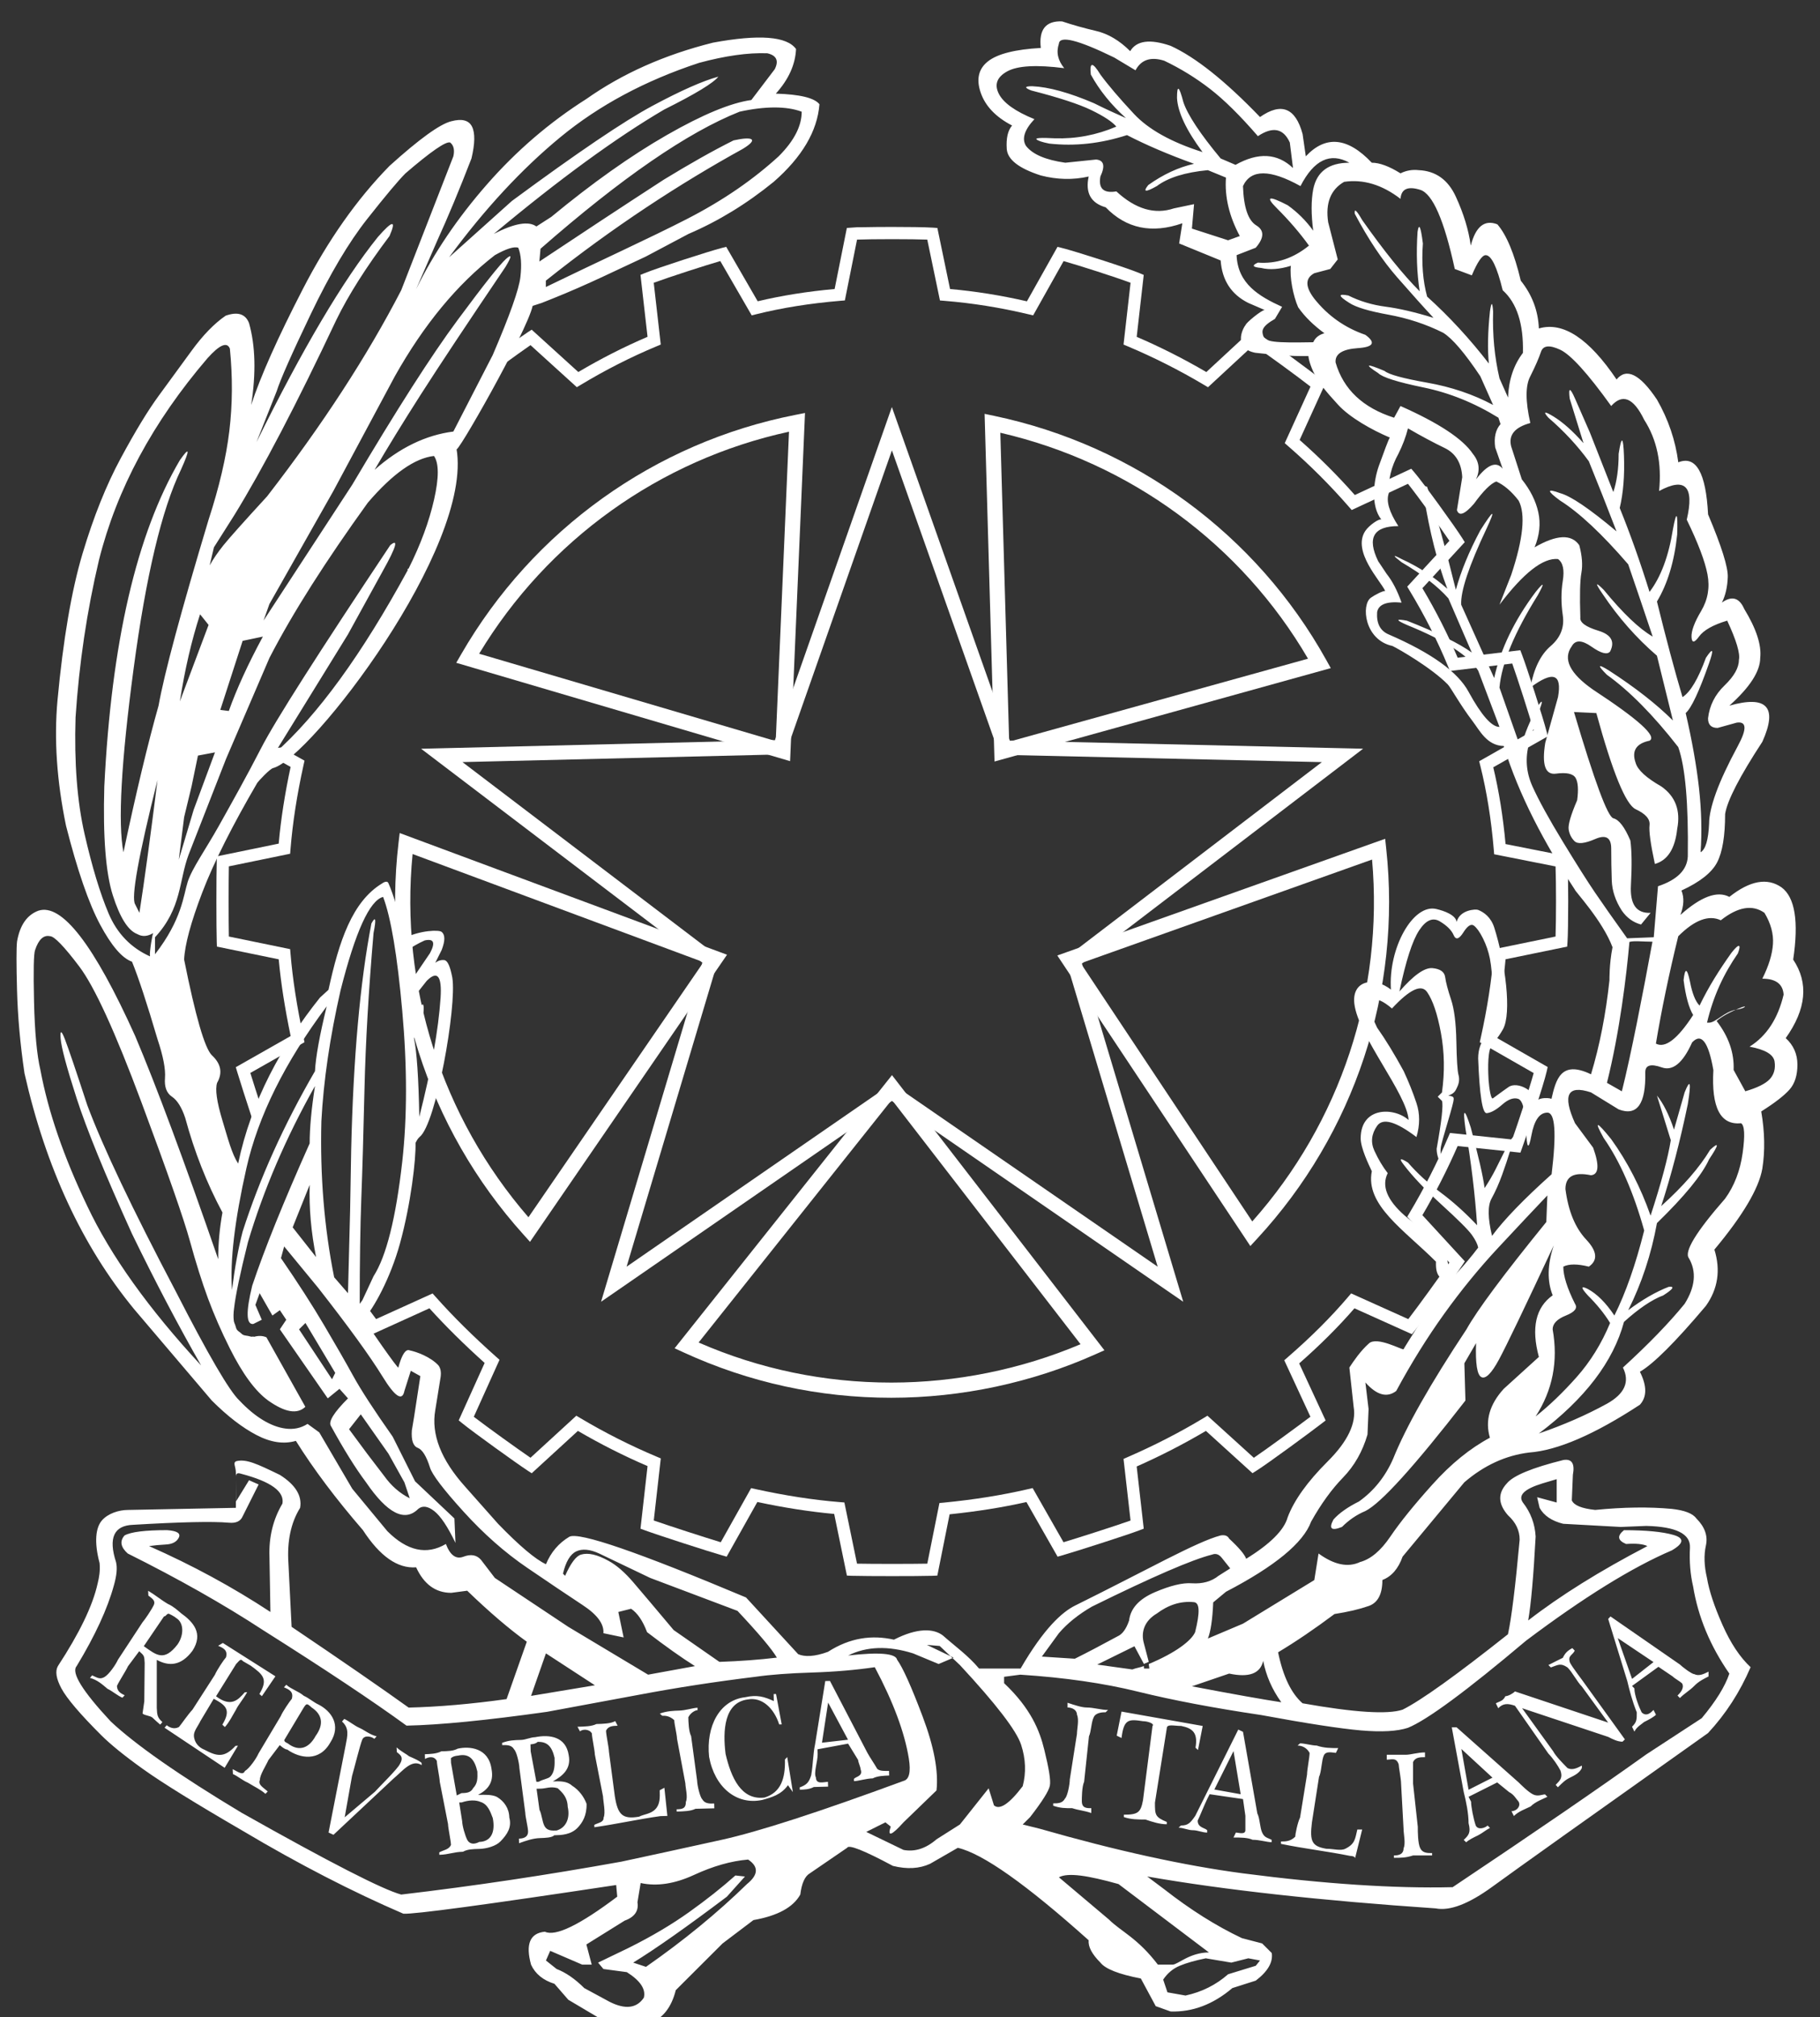 <?xml version="1.0" standalone="no"?>
<!DOCTYPE svg PUBLIC "-//W3C//DTD SVG 1.0//EN" "http://www.w3.org/TR/2001/REC-SVG-20010904/DTD/svg10.dtd">
<svg xmlns="http://www.w3.org/2000/svg" xmlns:xlink="http://www.w3.org/1999/xlink" id="body_1" width="74" height="82">

<rect width="100%" height="100%" fill="#333333" stroke="none"/>

<g transform="matrix(0.548 0 0 0.547 0 0)">
	<g transform="matrix(1 0 0 1 0 0)">
	</g>
    <path transform="matrix(1 0 0 1 0 0)"  d="M102.538 100.415C 103.209 100.415 104.15 100.755 103.914 101.319C 103.68 101.887 103.413 102.84 102.883 102.904C 102.354 102.964 101.323 102.216 101.323 101.55C 101.323 100.884 101.868 100.415 102.538 100.415z" stroke="none" fill="#0066CC" fill-rule="nonzero" />
	<g transform="matrix(1 0 0 1 0 0)">
	</g>
    <path transform="matrix(1 0 0 1 0 0)"  d="M44.217 118.689C 44.954 119.057 45.691 119.057 46.428 118.689L46.428 118.689L45.875 117.819L44.612 116.715C 43.927 116.347 43.374 116.688 42.953 117.739L42.953 117.739L44.217 118.689z" stroke="none" fill="#0066CC" fill-rule="nonzero" />
	<g transform="matrix(1 0 0 1 0 0)">
	</g>
    <path transform="matrix(1 0 0 1 0 0)"  d="M81.96 144.271C 81.75 144.639 81.881 145.007 82.356 145.375C 82.83 145.746 83.223 145.823 83.539 145.613L83.539 145.613L81.96 144.271z" stroke="none" fill="#6F7072" fill-rule="nonzero" />
	<g transform="matrix(1 0 0 1 0 0)">
	</g>
    <path transform="matrix(1 0 0 1 0 0)"  d="M133.047 71.312C 133.468 68.47 133.179 66.68 132.18 65.943C 131.126 65.206 129.836 65.443 128.311 66.653C 127.415 66.179 126.206 66.627 124.678 67.995C 124.942 67.311 124.967 66.706 124.757 66.18C 126.126 65.548 127.008 64.85 127.403 64.088C 127.798 63.325 127.996 62.127 127.996 60.495C 128.153 59.495 129.074 57.705 130.759 55.126C 131.916 52.546 131.101 51.651 128.312 52.441C 129.837 51.072 130.601 49.887 130.601 48.887C 130.706 47.939 130.312 46.729 129.416 45.255C 129.048 44.413 128.495 44.255 127.758 44.781C 128.021 44.255 128.166 43.623 128.193 42.886C 128.219 42.15 127.732 40.596 126.732 38.227C 126.575 35.122 125.836 33.832 124.522 34.358C 124.311 32.727 123.784 31.173 122.942 29.7C 121.678 27.805 120.679 27.304 119.943 28.2C 117.888 25.147 115.966 23.884 114.178 24.409C 114.124 23.094 113.677 21.909 112.835 20.857C 112.361 18.857 111.781 17.462 111.098 16.671C 110.15 16.303 109.493 16.83 109.124 18.251C 108.966 17.093 108.598 15.882 108.018 14.618C 107.439 13.355 106.519 12.698 105.255 12.645C 104.781 12.592 104.334 12.671 103.911 12.882C 103.07 12.355 102.36 12.092 101.78 12.092C 99.99 10.197 98.359 10.039 96.885 11.617L96.885 11.617L96.647 9.96C 96.12 8.012 95.068 7.591 93.488 8.697C 90.91 6.012 88.699 4.248 86.856 3.406C 85.329 2.88 84.328 3.011 83.855 3.802C 83.066 3.012 82.222 2.511 81.329 2.301C 80.433 2.091 79.592 1.854 78.803 1.59C 77.592 1.538 77.066 2.196 77.223 3.564C 75.328 3.67 74.026 3.999 73.314 4.551C 72.604 5.104 72.42 5.881 72.762 6.881C 73.104 7.881 73.88 8.697 75.092 9.328C 74.776 9.697 74.645 10.276 74.697 11.065C 74.75 11.855 75.591 12.513 77.222 13.039C 78.434 13.355 79.618 13.381 80.776 13.118C 80.513 14.328 80.934 15.092 82.039 15.408C 83.565 16.988 85.461 17.383 87.725 16.593L87.725 16.593L87.488 18.093L90.568 19.356C 90.673 20.831 91.357 21.883 92.622 22.514L92.622 22.514L93.829 23.036C 93.568 23.066 92.437 24.001 92.422 24.15C 92.171 24.442 91.494 25.896 93.139 26.217C 94.391 26.36 95.762 26.488 97.078 26.46C 97.111 26.848 97.347 27.478 97.597 27.927C 97.822 28.402 98.372 29.094 99.294 30.094C 100.149 31.024 101.761 31.942 103.121 32.519C 103.033 32.617 102.66 33.643 102.319 34.586C 101.902 35.738 101.686 37.607 102.491 38.61C 102.316 38.524 101.562 39.051 101.291 39.469C 100.309 40.989 102.439 43.169 102.777 43.919C 102.612 43.9 102.023 44.198 101.713 44.42C 100.981 44.941 101.23 47.558 103.311 48.005C 103.832 48.256 106.223 49.645 107.416 50.861C 107.649 51.099 108.319 52.359 109.274 53.613C 109.784 54.283 110.323 55.412 111.571 55.44C 112.711 59.133 114.59 62.66 116.842 66.104C 116.831 66.211 118.899 68.406 119.642 70.393C 119.391 71.678 119.42 72.783 119.415 72.846C 119.144 75.385 118.686 77.716 118.046 79.837C 115.806 78.756 115.442 80.23 115.109 81.678C 115.166 81.605 114.068 81.464 113.922 81.969C 114.019 81.093 112.577 80.322 111.923 80.787C 111.905 80.798 111.204 81.292 110.77 81.622C 110.623 81.734 110.494 80.899 110.446 80.275C 110.424 79.847 110.34 78.381 110.613 77.807C 110.656 77.713 111.185 77.08 111.513 76.492C 112.178 75.3 111.692 71.544 110.871 68.945C 110.624 68.166 110.112 67.794 109.663 67.617C 109.481 67.546 108.302 67.613 108.077 68.518C 108.014 68.004 107.184 67.699 106.569 67.553C 104.842 67.143 102.995 70.46 103.201 73.541C 101.944 72.545 100.286 72.862 100.487 74.589C 100.769 77.004 104.402 81.296 104.512 83.234C 103.425 82.263 100.96 82.239 100.957 84.594C 100.955 85.31 101.54 86.523 101.784 87.041C 101.281 89.552 104.179 91.393 106.544 93.763C 106.502 94.885 106.887 94.9 107.248 95.337C 106.818 96 104.17 100.172 104.135 100.271C 104.007 100.324 102.179 99.299 101.577 99.83C 100.937 100.397 100.418 101.169 100.118 101.628L100.118 101.628L100.435 104.553C 100.646 105.763 100 107.119 98.499 108.616C 96.999 110.117 96.012 111.498 95.538 112.763C 95.275 113.71 94.248 114.738 92.46 115.842C 92.355 115.527 91.933 115.025 91.196 114.341C 91.091 114.131 90.88 114.054 90.564 114.107C 88.774 114.58 85.168 116.643 79.746 119.329C 78.803 119.806 77.46 121 75.723 124L75.723 124L72.644 124C 71.801 123 70.907 122.383 69.958 121.541C 69.274 121.015 68.063 120.959 66.327 121.853C 64.695 121.484 63.064 121.705 61.431 122.756C 60.431 123.125 59.694 123.14 59.221 122.93L59.221 122.93L55.352 118.716C 47.351 115.347 42.981 113.835 42.244 114.203C 41.455 114.677 40.876 115.352 40.508 116.246C 39.718 115.879 38.534 114.875 36.954 113.241L36.954 113.241L34.507 110.477C 32.717 108.478 31.98 106.581 32.296 104.789L32.296 104.789L32.691 102.342C 32.744 101.974 32.691 101.683 32.533 101.473C 31.954 100.842 30.929 100.463 30.402 100.355C 30.289 100.309 29.947 100.19 29.558 101.617C 29.661 101.957 27.032 98.153 26.996 98.023C 27.704 97.265 28.96 95.018 29.677 92.406C 30.488 89.447 30.864 86.182 30.831 84.934C 30.955 84.7 30.987 84.636 31.13 84.496C 32.354 83.557 33.907 74.768 33.56 72.654C 33.402 71.811 33.204 71.378 32.967 71.351C 32.73 71.324 32.506 71.391 32.296 71.548L32.296 71.548L32.77 70.6C 33.033 69.915 33.033 69.469 32.77 69.258C 32.613 69.091 31.188 69.113 29.951 69.74C 29.8 68.368 29.15 66.356 28.816 65.628C 28.705 65.385 28.362 65.646 28.351 65.652C 26.141 66.991 25.159 69.922 24.373 73.557L24.373 73.557L23.739 74.138C 20.905 77.689 18.637 81.823 17.669 86.472C 17.195 85.733 16.925 84.666 16.504 83.271C 16.083 81.879 15.952 80.943 16.109 80.47C 16.53 79.734 16.399 79.049 15.714 78.416C 15.187 77.889 14.503 75.521 13.661 71.31C 13.713 70.205 14.161 68.546 15.003 66.336C 15.845 64.125 17.253 61.325 19.096 58.166C 19.196 58.029 20.013 57.142 20.264 57.079C 22.998 56.4 35.143 40.663 33.869 33.336C 33.667 34.214 39.085 24.689 39.521 22.731L39.521 22.731L40.191 22.513L40.981 22.198C 43.613 21.145 45.851 20.021 47.904 19.073L47.904 19.073L51.088 17.382C 53.299 16.435 55.405 15.145 57.405 13.513C 59.51 11.671 60.642 9.75 60.8 7.749C 60.432 7.275 59.353 7.012 57.563 6.959C 58.511 5.906 59.011 4.801 59.063 3.642C 58.378 2.695 56.326 2.537 52.904 3.169C 49.325 4.064 46.192 5.459 43.508 7.354C 40.77 9.091 38.309 11.21 36.125 13.71C 33.94 16.21 32.19 18.803 30.875 21.488L30.875 21.488L32.454 17.856C 33.244 16.119 34.086 14.092 34.981 11.776C 35.244 10.671 35.257 9.881 35.02 9.407C 34.784 8.934 34.27 8.802 33.481 9.012C 32.639 9.222 31.112 10.328 28.901 12.328C 26.479 14.803 24.334 17.856 22.466 21.488C 20.597 25.119 19.32 27.988 18.636 30.094C 19.004 27.726 18.952 25.699 18.478 24.014C 18.215 23.329 17.636 23.145 16.742 23.461C 15.899 24.041 15.057 24.909 14.215 26.067C 13.373 27.225 12.557 28.344 11.768 29.422C 10.978 30.502 10.043 32.041 8.965 34.042C 7.886 36.042 6.938 38.412 6.122 41.148C 5.306 43.886 4.687 47.518 4.266 52.044C 4.003 54.94 4.214 58.046 4.898 61.362C 5.74 64.678 6.582 67.126 7.424 68.705C 8.267 70.285 9.056 71.206 9.794 71.469C 10.267 72.627 10.899 74.549 11.689 77.235C 12.11 78.497 12.294 79.458 12.241 80.117C 12.189 80.772 12.36 81.235 12.755 81.499C 13.15 81.762 13.478 82.287 13.742 83.076C 14.426 85.604 15.347 87.946 16.505 90.106C 16.295 91.263 16.19 92.42 16.19 93.577C 13.664 86.264 11.61 80.734 10.031 76.996C 6.978 70.207 4.582 67.101 2.845 67.68C 2 67.996 1.474 68.759 1.264 69.97C 1.211 70.443 1.211 71.654 1.264 73.601C 1.316 75.549 1.5 77.603 1.816 79.759C 3.396 86.761 6.107 92.606 9.95 97.29L9.95 97.29L15.714 104.081C 16.872 105.238 17.977 106.094 19.03 106.644C 20.083 107.198 21.057 107.341 21.952 107.079C 23.267 109.186 24.926 111.395 26.927 113.713C 28.19 115.659 29.507 116.581 30.875 116.476C 31.454 117.739 32.322 118.372 33.481 118.372L33.481 118.372L34.665 118.215C 36.296 119.793 37.771 121.055 39.086 122.005L39.086 122.005L37.586 126.269C 34.954 126.637 32.532 126.847 30.321 126.9C 28.268 125.424 25.374 123.425 21.636 120.898L21.636 120.898L21.399 116.161C 21.293 114.53 21.583 113.16 22.267 112.056C 22.425 111.161 21.925 110.344 20.767 109.609C 19.03 108.767 18.292 108.423 17.555 108.582C 17.24 108.686 17.501 108.978 17.501 109.451L17.501 109.451L17.501 109.746C 17.501 109.507 17.604 109.427 17.906 109.528C 20.116 110.11 21.114 110.846 20.955 111.741C 20.27 112.897 19.94 114.216 19.993 115.688L19.993 115.688L20.064 119.794C 17.274 117.953 14.269 116.318 11.059 114.898C 11.427 114.846 11.847 114.803 12.32 114.779C 12.794 114.752 13.109 114.583 13.267 114.267C 13.424 113.948 13.134 113.766 12.397 113.713C 10.766 113.713 9.714 113.843 9.239 114.109C 8.871 114.529 8.949 114.974 9.476 115.448C 13.266 117.344 16.608 119.238 19.504 121.136C 24.083 124.032 27.636 126.399 30.163 128.242C 32.638 128.19 36.111 127.846 40.586 127.215L40.586 127.215L47.377 125.953C 50.166 125.424 53.062 124.978 56.062 124.61C 57.167 124.452 58.562 124.346 60.248 124.295C 61.932 124.242 63.485 124.108 64.906 123.899C 66.275 126.479 67.117 128.741 67.433 130.69C 67.591 131.69 67.459 132.244 67.038 132.349C 60.773 134.662 56.273 136.124 53.536 136.728C 50.799 137.334 48.324 137.874 46.113 138.348C 40.587 139.347 35.138 140.164 29.769 140.795C 28.4 140.427 24.452 138.4 17.925 134.715C 13.292 131.928 10.055 129.662 8.213 127.927C 6.108 125.662 5.265 124.295 5.687 123.818C 7.055 121.556 7.977 119.554 8.45 117.819C 8.66 117.083 8.713 116.505 8.608 116.084C 8.029 114.292 8.45 113.37 9.872 113.317C 13.398 113.107 15.768 113.054 16.978 113.16C 17.504 113.212 17.847 113.055 18.004 112.686L18.004 112.686L19.189 110.319L18.478 110.004L17.511 111.582L17.501 109.986L17.501 112.055L9.501 112.212C 8.816 112.212 8.002 112.475 7.553 113.001C 7.106 113.527 6.969 114.582 7.389 116.16C 7.442 116.738 7.354 117.24 7.248 117.661C 6.88 119.344 5.875 121.398 4.295 123.817C 4.085 124.189 4.162 124.74 4.556 125.476C 4.952 126.215 5.931 127.372 7.51 128.951C 8.195 129.635 9.23 130.479 10.625 131.478C 12.02 132.477 14.479 134.006 18.006 136.057C 22.164 138.533 26.137 140.583 29.927 142.218C 30.717 142.27 35.98 141.559 45.718 140.086L45.718 140.086L45.797 140.951C 43.007 143.058 41.217 143.929 40.428 143.556C 39.322 143.661 38.98 144.478 39.402 146.007C 39.717 146.691 40.297 147.164 41.138 147.427L41.138 147.427L42.165 148.612L45.086 150.348C 46.191 150.663 47.244 150.663 48.244 150.348C 49.192 149.98 49.824 149.162 50.139 147.901L50.139 147.901L50.45 147.589L53.614 144.426L55.903 142.691C 57.693 142.376 58.851 141.745 59.378 140.795C 59.483 139.953 59.72 139.428 60.088 139.217L60.088 139.217L62.852 137.321C 62.957 137.058 64.089 137.507 66.248 138.664C 67.301 138.927 68.222 138.874 69.012 138.506L69.012 138.506L71.065 137.321C 72.908 137.745 76.144 140.035 80.777 144.193C 80.724 144.667 81.014 145.216 81.645 145.851C 82.013 146.325 83.014 146.717 84.646 147.033L84.646 147.033L85.75 149.088L86.856 149.484C 88.486 149.537 90.013 148.955 91.435 147.745L91.435 147.745L93.172 147.191C 94.067 146.507 94.462 145.823 94.358 145.139L94.358 145.139L93.646 144.427L92.145 144.034C 90.249 143.137 88.331 141.928 86.382 140.402L86.382 140.402L85.118 139.452C 90.856 140.455 97.987 141.243 106.516 141.822C 107.568 142.032 108.976 141.492 110.74 140.202C 112.503 138.915 117.833 135.111 126.729 128.793C 128.046 127.373 129.098 125.742 129.887 123.898C 129.098 123.162 128.4 122.11 127.795 120.739C 127.191 119.372 126.808 118.215 126.65 117.264C 126.439 116.369 126.413 115.567 126.571 114.855C 126.728 114.147 126.492 113.474 125.861 112.842C 125.596 112.474 124.991 112.239 124.045 112.134C 122.36 111.977 120.465 112.001 118.359 112.211C 117.358 112.106 116.78 111.871 116.622 111.499L116.622 111.499L116.701 109.606C 116.859 108.764 116.622 108.396 115.991 108.502C 113.674 109.08 112.279 109.658 111.804 110.237C 111.12 110.973 111.147 111.762 111.885 112.607C 112.463 113.132 112.752 113.736 112.752 114.423C 112.437 117.898 112.148 120.239 111.885 121.449C 108.04 124.503 105.435 126.372 104.066 127.055C 102.962 127.423 100.488 127.265 96.645 126.581C 95.802 125.845 95.197 124.579 94.829 122.791C 96.144 122.002 97.54 121.052 99.014 119.947C 100.014 119.79 100.857 119.593 101.54 119.354C 102.226 119.12 102.567 118.474 102.567 117.419C 103.251 117.155 103.751 116.577 104.066 115.683L104.066 115.683L108.647 110.158C 110.12 108.892 111.725 108.156 113.462 107.945C 115.567 107.788 118.306 106.602 121.674 104.393C 122.201 103.811 122.201 102.997 121.674 101.943C 122.675 101.364 124.307 99.734 126.57 97.047C 127.464 95.785 127.674 94.39 127.201 92.864C 129.306 90.336 130.492 88.338 130.755 86.861C 130.965 85.547 130.939 84.123 130.676 82.598C 131.675 81.966 132.373 81.426 132.77 80.978C 133.165 80.533 133.361 79.912 133.361 79.123C 133.361 78.335 133.071 77.676 132.493 77.149C 134.022 74.997 134.206 73.049 133.047 71.312zM59.483 8.302C 59.483 9.302 58.983 10.407 57.772 11.618C 55.929 13.303 53.729 14.856 50.965 16.277C 48.201 17.699 44.5 19.382 40.5 21.33L40.5 21.33L40.5 20.857C 45.5 16.857 50.53 13.593 55.11 11.065C 56.321 10.328 55.849 10.118 54.428 10.433C 52.848 11.223 51.138 12.197 49.244 13.355C 46.085 15.408 43.019 17.435 40.019 19.435L40.019 19.435L40.104 18.487C 46.105 13.223 51.03 9.829 54.873 8.301C 56.769 7.881 58.377 7.881 59.483 8.302zM41.573 10.197C 44.442 7.828 47.876 5.986 51.877 4.669C 53.825 4.143 55.509 3.906 56.93 3.959C 57.615 4.117 57.799 4.511 57.483 5.143L57.483 5.143L55.746 7.433C 54.219 7.644 52.127 8.513 49.469 10.039C 46.81 11.566 43.954 13.593 40.902 16.119L40.902 16.119L39.797 16.83C 39.218 16.408 38.165 16.593 36.639 17.382C 41.482 13.329 45.693 10.249 49.273 8.144C 51.589 6.986 52.931 6.17 53.3 5.696C 52.141 6.012 50.51 6.737 48.404 7.868C 46.298 8.999 42.824 11.355 37.981 14.934L37.981 14.934L33.322 19.119C 35.953 15.54 38.704 12.566 41.573 10.197zM36.717 18.962C 37.559 18.487 38.138 18.303 38.454 18.409C 38.664 18.936 38.717 19.659 38.612 20.581C 38.507 21.503 37.822 23.437 36.558 26.384L36.558 26.384L33.637 32.07C 31.584 32.333 29.637 33.281 27.794 34.913C 28.742 33.282 29.887 31.413 31.229 29.307C 32.572 27.202 34.664 24.043 37.507 19.832C 37.98 19.042 37.994 18.845 37.547 19.24C 37.099 19.636 35.901 21.148 33.954 23.781C 32.006 26.412 29.401 30.493 26.137 36.019C 25.242 37.388 23.096 40.686 19.556 46.116L19.556 46.116L19.988 44.892L24.732 36.493L29.295 27.965C 31.452 24.12 33.927 21.12 36.717 18.962zM17.371 38.306C 19.476 34.885 22.004 30.042 24.952 23.778C 25.847 21.935 27.162 19.856 28.9 17.541C 29.426 16.329 29.137 16.355 28.031 17.62C 25.452 20.831 22.451 25.911 19.03 32.859L19.03 32.859L20.53 29.069C 20.794 28.227 21.636 26.319 23.057 23.344C 24.478 20.37 25.873 18.014 27.242 16.277C 28.611 14.54 29.558 13.408 30.085 12.882C 31.98 11.25 33.085 10.487 33.401 10.591C 33.664 10.802 33.743 11.144 33.638 11.617L33.638 11.617L29.769 21.567C 27.242 26.462 23.926 31.568 19.82 36.884C 18.083 38.78 17.004 39.99 16.582 40.517C 16.162 41.043 15.82 41.543 15.556 42.017L15.556 42.017L15.872 40.675L17.371 38.306zM19.504 47.309C 18.398 49.362 17.555 51.204 16.977 52.836L16.977 52.836L16.345 52.757L18.003 47.625L19.504 47.309zM13.661 60.731L14.213 58.441L14.687 56.151L15.95 55.913L14.37 60.178L13.265 63.888L13.661 60.731zM13.344 52.125C 13.713 49.756 14.213 47.598 14.844 45.651L14.844 45.651L15.476 46.441L13.344 52.125zM10.344 67.837L10.029 67.206C 9.714 66.732 10.265 63.652 11.687 57.967C 11.16 62.179 10.713 65.469 10.344 67.837zM9.16 63.337C 8.738 61.179 8.989 56.638 9.91 49.716C 10.831 42.794 12.002 37.859 13.423 34.911C 14.108 33.385 14.081 33.147 13.344 34.2C 10.133 39.675 8.264 47.755 7.739 58.441C 7.633 62.178 7.844 64.876 8.37 66.534C 8.897 68.192 9.502 69.153 10.186 69.416C 10.554 69.626 10.949 69.6 11.373 69.337C 11.325 69.323 11.074 70.756 11.128 71.073C 9.718 70.44 8.683 69.369 8.054 67.876C 7.422 66.376 6.83 64.416 6.277 61.993C 5.724 59.572 5.501 56.677 5.606 53.308C 5.87 49.308 6.448 45.412 7.343 41.621C 8.659 36.357 11.343 31.357 15.397 26.619C 16.292 25.619 16.845 25.382 17.056 25.908C 17.266 28.013 17.253 30.053 17.016 32.027C 16.779 34.001 16.266 36.198 15.476 38.621C 13.422 45.464 12.186 50.069 11.765 52.439C 10.976 55.231 10.107 58.862 9.16 63.337zM11.5 70.918L11.5 69.654C 13.5 67.496 13.265 65.443 14.001 63.495L14.001 63.495L16.774 56.389L19.994 48.888C 21.731 45.519 24.183 41.677 27.289 37.36C 29.131 35.203 30.779 34.044 32.199 33.886C 32.569 34.413 32.576 35.492 32.207 37.123C 31.839 38.755 31.21 40.466 30.315 42.255C 30.255 42.277 30.182 42.309 30.263 42.353C 26.86 48.62 23.561 53.166 20.367 55.994L20.367 55.994L25.813 47.15L28.413 42.413C 29.413 40.623 29.585 39.991 28.953 40.518C 23.637 48.519 20.427 53.546 19.374 55.599C 18.321 57.652 17.244 59.573 16.245 61.363C 15.244 63.153 14.238 64.548 13.923 65.548C 13.608 66.548 13.5 68.338 11.5 70.918zM32.689 74.155C 32.531 76.524 32.004 79.472 31.11 82.999C 31.057 80.103 30.926 78.155 30.715 77.154L30.715 77.154L31.426 75.181C 31.479 74.496 31.346 74.47 31.03 75.102L31.03 75.102L30.557 75.969L30.478 74.391L31.662 72.89C 32.452 72.102 32.795 72.522 32.689 74.155zM31.505 69.891C 32.189 69.733 32.32 70.049 31.9 70.838L31.9 70.838L30.4 73.049C 30.295 72.154 30.163 71.391 30.005 70.758C 30.532 70.391 31.031 70.102 31.505 69.891zM25.267 73.602C 26.372 69.233 27.425 66.917 28.425 66.654C 29.005 68.181 29.479 71.01 29.847 75.142C 30.215 79.276 30.215 82.999 29.847 86.317C 29.373 90.528 28.663 93.368 27.715 94.844L27.715 94.844L26.689 97.052C 26.689 93.788 26.729 91.13 26.807 89.079C 26.886 87.024 26.965 84.3 27.044 80.906C 27.123 77.51 27.346 73.654 27.715 69.338C 27.925 68.285 27.873 68.049 27.557 68.628C 26.714 72.998 26.214 78.603 26.056 85.447L26.056 85.447L25.977 89.946L25.819 96.106L24.793 94.92C 24.056 91.235 23.74 87.368 23.845 83.315C 24.004 80.313 24.478 77.077 25.267 73.602zM18.279 86.828C 19.148 82.957 21.134 78.946 24.24 74.786C 23.714 76.944 23.424 78.55 23.371 79.601C 21.055 83.602 19.265 87.578 18.002 91.526C 17.687 92.736 17.423 94.183 17.212 95.867C 17.056 93.711 17.411 90.695 18.279 86.828zM23.452 93.42L21.715 91.211L22.978 88.052C 22.925 89.787 23.083 91.579 23.452 93.42zM39.401 126.031L40.506 122.872L44.138 125.242L39.401 126.031zM48.086 124.453L42.164 120.898L36.716 117.265L35.69 115.922C 35.374 115.554 34.94 115.477 34.387 115.687C 33.834 115.898 33.4 115.582 33.083 114.741C 31.662 115.582 30.214 115.266 28.741 113.791L28.741 113.791L26.135 110.635L23.688 106.449L22.819 105.817C 22.32 106.136 21.767 106.249 21.162 106.161C 20.132 106.024 18.951 105.341 17.766 104.082C 17.029 103.394 15.449 100.685 13.028 95.947C 9.818 89.84 7.633 85.236 6.475 82.13C 5.633 79.549 5.08 77.919 4.817 77.235C 4.553 76.55 4.448 76.537 4.5 77.194C 4.553 77.852 4.948 79.328 5.685 81.618C 6.421 83.907 7.79 87.263 9.791 91.684C 11.527 95.263 13.239 98.528 14.923 101.473C 11.027 97.262 8.211 93.314 6.474 89.629C 4.737 85.996 3.578 82.63 3 79.524C 2.737 78.418 2.578 76.719 2.525 74.43C 2.473 72.141 2.499 70.865 2.604 70.6C 2.867 69.81 3.236 69.469 3.71 69.574C 4.025 69.574 4.75 70.324 5.881 71.824C 7.013 73.324 8.552 76.694 10.5 81.932C 12.448 87.166 13.645 90.603 14.093 92.237C 14.541 93.867 14.988 95.288 15.435 96.501C 15.883 97.71 16.422 98.948 17.054 100.21C 18.001 102.104 18.949 103.394 19.897 104.081C 21.146 104.965 22.057 105.122 22.656 104.548L22.656 104.548L19.768 99.383C 19.506 99.268 19.21 99.246 18.87 99.341C 18.812 99.345 18.777 99.323 18.723 99.323C 18.72 99.323 18.719 99.344 18.718 99.344C 18.597 99.34 18.513 99.298 18.407 99.281C 18.288 99.26 18.155 99.25 18.056 99.208C 17.963 99.169 17.903 99.092 17.828 99.032C 17.739 98.962 17.637 98.906 17.573 98.807C 17.515 98.719 17.494 98.593 17.457 98.485C 17.419 98.373 17.363 98.278 17.347 98.145C 17.313 97.878 17.32 97.566 17.37 97.208C 17.475 96.262 17.818 94.631 18.396 92.313C 19.555 88.417 21.212 84.55 23.371 80.708C 23.108 82.391 22.976 83.811 22.976 84.972C 21.028 89.34 19.607 92.868 18.712 95.55C 18.238 97.499 18.264 98.446 18.791 98.394L18.791 98.394L19.422 98.078L18.949 96.974L19.264 96.105L20.212 97.763L20.765 97.367L21.239 98.078L20.765 98.79L24.318 103.92L25.187 103.212L25.819 103.92C 24.766 104.976 24.344 105.659 24.555 105.975C 25.504 107.71 26.371 109.106 27.161 110.162C 28.741 112.475 30.03 113.135 31.03 112.136C 31.345 111.873 31.741 111.926 32.214 112.294C 32.688 112.662 33.215 113.451 33.794 114.66L33.794 114.66L33.715 112.844L30.794 110.081L29.135 106.765C 27.766 104.819 26.793 103.318 26.214 102.266C 25.635 101.211 24.911 99.949 24.043 98.476C 23.175 97 22.109 95.341 20.846 93.5L20.846 93.5L21.083 92.631L23.61 95.709C 25.874 98.605 27.465 100.804 28.386 102.305C 29.307 103.805 29.847 104.159 30.005 103.37L30.005 103.37L30.479 101.87L31.189 102.266L30.716 105.345L30.558 106.291C 30.504 107.027 30.65 107.462 30.992 107.596C 31.334 107.725 31.637 108.213 31.9 109.054C 32.058 109.58 32.887 110.674 34.388 112.332C 35.888 113.99 37.467 115.386 39.125 116.516C 40.784 117.648 42.152 118.571 43.231 119.282C 44.311 119.991 44.824 120.688 44.771 121.372L44.771 121.372L46.271 121.687L45.877 119.794L46.824 119.555C 47.298 119.871 47.693 120.453 48.009 121.294C 49.378 122.346 50.562 123.188 51.562 123.818L51.562 123.818L48.086 124.453zM22.188 98.791L22.663 98.318L24.873 102.027L24.635 102.501L22.188 98.791zM25.899 106.214L26.768 105.106L28.821 108.031L30.006 110.163L30.401 111.345C 29.665 110.977 29.033 110.426 28.505 109.687L28.505 109.687L27.242 108.032L25.899 106.214zM53.377 123.503L49.981 121.137C 48.613 119.503 47.613 118.322 46.981 117.581C 46.35 116.845 45.744 116.318 45.166 116.003C 44.322 115.53 43.639 115.372 43.112 115.53C 42.744 115.634 42.35 116.161 41.928 117.107L41.928 117.107L41.77 116.95C 41.98 116.055 42.31 115.502 42.757 115.291C 43.204 115.081 43.771 115.134 44.455 115.449L44.455 115.449L48.244 117.265L54.719 119.712C 56.299 121.399 57.272 122.556 57.64 123.187C 56.325 123.346 54.903 123.45 53.377 123.503zM55.43 140.007C 53.219 142.167 50.719 144.218 47.929 146.167L47.929 146.167L46.981 145.852C 48.613 144.849 50.929 143.219 53.93 140.954L53.93 140.954L55.273 139.454L54.562 139.377C 53.562 140.271 52.417 141.179 51.127 142.101C 49.837 143.024 48.351 143.904 46.666 144.746L46.666 144.746L44.375 145.853L44.771 146.327L46.508 146.561C 47.508 147.193 47.929 147.828 47.771 148.458C 47.244 149.247 46.402 149.352 45.245 148.773L45.245 148.773L43.35 147.746C 42.665 147.062 41.981 146.589 41.297 146.326L41.297 146.326L40.507 145.695L40.822 144.978L43.191 146L43.902 146L43.507 144.504L46.35 142.731C 47.086 142.469 47.403 142.001 47.297 141.37L47.297 141.37L47.534 139.938C 48.744 140.201 50.06 139.997 51.482 139.341C 52.903 138.682 54.245 138.299 55.508 138.194C 56.299 138.72 56.272 139.323 55.43 140.007zM88.435 16.988L88.594 15.172L87.093 15.487C 85.672 15.962 84.25 15.54 82.83 14.224C 81.881 14.382 81.486 14.014 81.644 13.119C 82.012 12.329 81.907 11.909 81.329 11.856L81.329 11.856L79.039 12.093C 77.564 11.883 76.592 11.461 76.117 10.83C 75.801 10.303 76.012 9.645 76.75 8.856C 75.328 8.276 74.446 7.646 74.104 6.961C 73.762 6.276 73.972 5.724 74.735 5.302C 75.498 4.882 76.907 4.802 78.961 5.066C 78.487 4.486 78.354 3.881 78.566 3.25C 78.618 2.619 79.986 2.961 82.671 4.276L82.671 4.276L84.249 5.224C 84.671 4.434 85.381 4.198 86.382 4.513C 87.592 5.092 88.725 5.79 89.777 6.605C 90.831 7.421 92.013 8.592 93.331 10.119C 94.436 9.382 95.226 9.54 95.699 10.592L95.699 10.592L95.935 12.487C 94.778 11.382 93.357 11.303 91.671 12.251L91.671 12.251L90.567 11.777C 89.041 9.935 88.119 8.539 87.802 7.591C 87.487 6.381 87.329 6.276 87.329 7.276C 87.382 8.329 88.013 9.672 89.224 11.303C 86.909 10.567 85.209 9.619 84.131 8.46C 83.052 7.302 82.222 6.329 81.644 5.539C 81.066 4.592 80.829 4.592 80.934 5.539C 81.565 6.698 82.435 7.777 83.538 8.777C 82.697 8.408 81.906 8.04 81.17 7.671C 79.327 6.882 77.801 6.461 76.591 6.408C 76.011 6.408 75.985 6.513 76.512 6.723C 78.566 7.25 80.052 7.737 80.972 8.184C 81.895 8.632 82.513 9.039 82.829 9.408C 81.354 10.04 79.827 10.329 78.248 10.277C 77.248 10.224 76.802 10.251 76.906 10.356C 77.011 10.461 77.327 10.567 77.853 10.671C 79.748 10.882 81.669 10.672 83.617 10.04C 85.039 10.777 86.697 11.487 88.593 12.172C 87.434 12.435 86.302 12.962 85.197 13.752C 84.776 14.278 84.986 14.304 85.828 13.831C 86.671 13.199 87.933 12.804 89.618 12.646L89.618 12.646L90.961 13.198C 90.857 14.62 91.198 16.067 91.987 17.542L91.987 17.542L91.119 17.857L88.435 16.988zM97.438 25.434C 94.489 25.487 93.896 25.415 93.728 24.962C 93.618 24.612 93.556 24.292 94.594 23.699L94.594 23.699L95.127 22.803C 93.414 22.02 91.833 21.09 91.75 18.962L91.75 18.962L93.172 18.409C 93.803 17.673 93.818 17.119 93.212 16.751C 92.606 16.382 92.276 15.408 92.224 13.83C 92.804 12.567 94.224 12.567 96.49 13.83C 97.489 11.882 98.7 11.303 100.12 12.093C 98.596 12.093 97.699 12.751 97.436 14.067C 97.278 14.909 97.278 15.936 97.436 17.147C 96.91 16.41 96.277 15.779 95.54 15.252C 94.118 14.516 93.855 14.594 94.751 15.488C 95.646 16.383 96.437 17.304 97.12 18.252C 95.961 19.199 94.699 19.621 93.33 19.516C 92.856 19.726 92.935 19.858 93.566 19.911C 94.197 20.069 94.935 20.016 95.777 19.753C 95.672 20.595 95.949 21.993 96.317 22.834C 96.816 23.553 97.482 24.188 98.264 24.765C 97.897 24.87 97.596 25.066 97.438 25.434zM99.095 26.937C 99.042 26.305 99.595 25.95 100.753 25.871C 101.91 25.792 102.095 25.463 101.306 24.884C 99.779 24.357 98.517 23.462 97.516 22.199C 96.832 21.304 96.832 20.673 97.516 20.304L97.516 20.304L98.701 19.989L99.254 19.278L98.544 16.514C 98.333 15.093 98.728 14.093 99.727 13.514C 101.149 13.304 102.544 13.725 103.912 14.778C 103.965 14.041 104.453 13.818 105.375 14.107C 106.295 14.397 107.15 16.357 107.939 19.99L107.939 19.99L109.203 20.463C 109.624 19.463 109.966 18.963 110.23 18.963C 110.651 18.963 111.072 19.831 111.493 21.569C 112.547 22.516 113.047 24.069 112.994 26.227C 112.31 27.122 111.94 28.227 111.89 29.544L111.89 29.544L111.257 28.122C 110.889 26.543 110.731 24.885 110.783 23.148C 110.73 22.412 110.651 22.412 110.547 23.148C 110.389 24.675 110.362 25.964 110.468 27.017C 109.046 25.174 107.519 23.517 105.887 22.042C 105.572 20.884 105.466 19.568 105.572 18.094C 105.414 16.831 105.283 16.542 105.177 17.225C 105.072 18.805 105.124 20.278 105.334 21.647C 104.123 20.437 102.703 18.673 101.07 16.356C 100.65 15.62 100.466 15.462 100.518 15.883C 101.517 17.778 102.571 19.357 103.675 20.621C 104.781 21.884 105.675 22.884 106.361 23.621C 104.992 23.199 103.807 22.923 102.808 22.792C 101.806 22.66 100.886 22.383 100.044 21.962C 99.254 21.804 99.28 21.988 100.121 22.514C 100.597 22.83 101.558 23.12 103.004 23.383C 104.452 23.647 105.807 24.094 107.071 24.726C 107.755 25.146 108.676 26.226 109.834 27.963L109.834 27.963L110.782 30.095C 109.307 29.306 107.676 28.753 105.886 28.437C 104.098 28.121 103.044 27.832 102.729 27.568C 101.36 26.989 101.202 27.042 102.255 27.727C 102.57 28.042 103.689 28.397 105.61 28.792C 107.532 29.187 109.386 29.937 111.176 31.042L111.176 31.042L111.333 31.515C 110.965 31.937 110.834 32.516 110.938 33.252L110.938 33.252L111.491 34.832C 111.017 34.252 110.36 34.517 109.517 35.622C 109.832 34.937 109.753 34.306 109.28 33.727C 108.544 32.622 106.754 31.437 103.91 30.174L103.91 30.174L103.437 31.043C 101.121 30.305 99.674 28.937 99.095 26.937zM118.321 66.298C 117.769 65.482 116.978 64.232 115.953 62.547C 114.928 60.862 114.177 59.494 113.702 58.442C 113.228 57.389 113.149 56.31 113.465 55.205C 113.78 54.099 114.044 53.257 114.256 52.678C 114.466 52.099 114.44 51.993 114.177 52.362C 113.544 53.467 113.097 54.547 112.834 55.599L112.834 55.599L111.255 51.098C 111.412 49.309 112.36 47.02 114.098 44.23C 114.624 43.282 114.572 43.203 113.939 43.992C 112.361 46.097 111.334 48.23 110.861 50.388L110.861 50.388L108.414 44.94C 108.361 43.94 108.992 42.044 110.309 39.255C 110.993 37.78 110.835 37.833 109.834 39.413C 108.992 40.992 108.388 42.466 108.018 43.834C 107.282 40.834 106.572 38.28 105.886 36.175L105.886 36.175L105.333 36.017L105.649 36.886C 106.069 39.518 106.65 41.808 107.386 43.756C 106.386 42.861 105.254 42.124 103.991 41.546C 103.305 41.178 103.305 41.256 103.991 41.783C 105.516 42.678 106.676 43.573 107.464 44.468C 108.096 45.942 108.676 47.284 109.201 48.495C 108.255 47.81 106.649 47.022 104.386 46.126C 103.543 45.968 103.543 46.073 104.386 46.442C 107.228 47.6 108.991 48.732 109.675 49.837L109.675 49.837L111.255 54.022C 110.676 54.022 109.912 53.154 108.965 51.417C 108.174 49.942 106.2 48.521 103.043 47.152C 102.412 46.889 102.121 46.337 102.175 45.494C 102.28 44.915 102.885 44.678 103.991 44.783C 103.674 43.888 103.305 43.178 102.885 42.651L102.885 42.651L102.254 41.704C 101.411 39.967 101.91 39.099 103.753 39.098C 103.069 38.045 102.832 37.23 103.043 36.651C 102.99 35.651 103.227 34.677 103.753 33.729C 104.068 33.097 104.307 32.466 104.465 31.834C 105.464 32.414 106.372 32.9 107.19 33.294C 108.004 33.69 108.44 34.413 108.492 35.465L108.492 35.465L108.098 37.913C 108.255 38.387 108.676 38.228 109.36 37.439C 110.044 36.492 110.597 35.939 111.018 35.781C 111.597 36.044 112.151 36.518 112.676 37.202C 113.202 38.202 113.018 40.045 112.124 42.729L112.124 42.729L111.255 44.94C 113.045 42.571 114.492 41.44 115.597 41.545C 115.965 41.808 116.084 42.348 115.953 43.163C 115.821 43.979 115.821 44.834 115.953 45.729C 116.084 46.624 115.781 47.388 115.045 48.019C 114.309 48.651 113.807 49.677 113.544 51.098C 115.229 49.835 115.912 50.072 115.597 51.809L115.597 51.809L114.651 55.205C 114.387 56.836 114.651 57.6 115.44 57.495C 116.23 57.39 116.716 57.495 116.902 57.81C 117.085 58.125 117.125 58.679 117.019 59.469C 116.545 60.574 116.335 61.298 116.388 61.64C 116.441 61.982 116.584 62.272 116.821 62.509C 117.059 62.746 117.572 62.693 118.362 62.351C 119.151 62.009 119.546 62.246 119.546 63.061C 119.546 63.878 119.56 64.667 119.586 65.431C 119.612 66.194 119.861 66.945 120.337 67.681C 120.705 68.208 121.178 68.55 121.757 68.707L121.757 68.707L122.469 67.838C 121.415 67.891 120.928 67.207 121.008 65.785C 121.085 64.364 121.073 63.259 120.968 62.469C 120.547 61.469 120.126 60.916 119.704 60.81C 119.283 60.705 118.309 58.073 116.783 52.914L116.783 52.914L118.441 52.993C 119.651 57.415 120.626 59.797 121.362 60.139C 122.098 60.481 122.442 60.875 122.389 61.323C 122.336 61.77 122.468 62.731 122.784 64.205C 123.73 63.941 124.284 63.073 124.442 61.599C 124.705 60.23 124.31 59.178 123.256 58.441C 122.152 57.809 121.519 57.231 121.361 56.703C 121.046 55.808 121.387 55.256 122.388 55.045C 122.966 54.73 121.571 53.466 118.203 51.256C 116.466 50.044 115.937 48.965 116.623 48.018C 116.886 47.545 117.374 47.558 118.084 48.058C 118.794 48.558 119.255 48.677 119.465 48.414C 119.833 47.677 119.544 47.163 118.598 46.874C 117.649 46.584 117.202 46.255 117.255 45.887C 117.202 44.256 117.228 43.151 117.333 42.571C 117.438 41.991 117.386 41.308 117.176 40.518C 116.597 39.676 115.491 39.728 113.859 40.676C 114.229 39.781 114.32 38.912 114.136 38.07C 113.951 37.228 113.543 36.412 112.912 35.622L112.912 35.622L112.123 33.174C 111.911 32.331 112.386 31.753 113.543 31.437C 113.175 29.805 113.175 28.647 113.543 27.962C 113.911 27.225 114.176 26.62 114.334 26.146C 114.491 25.672 114.965 25.62 115.754 25.988C 116.544 26.356 117.807 27.751 119.544 30.173C 120.388 29.225 121.202 29.568 121.993 31.199C 122.939 32.673 123.307 34.437 123.097 36.49C 125.044 35.437 125.728 36.147 125.15 38.622C 125.993 40.359 126.505 41.714 126.689 42.688C 126.874 43.662 126.715 44.57 126.215 45.413C 125.716 46.254 125.479 46.899 125.505 47.348C 125.531 47.795 125.716 47.782 126.058 47.308C 126.4 46.834 127.098 46.439 128.151 46.123C 128.835 47.597 129.125 48.571 129.019 49.044C 129.019 49.624 128.663 50.255 127.954 50.939C 127.243 51.624 126.835 52.44 126.729 53.387C 126.729 53.861 126.966 54.097 127.44 54.097L127.44 54.097L128.861 53.702C 129.597 53.597 129.624 54.176 128.94 55.439C 128.204 56.807 127.664 57.965 127.322 58.913C 126.98 59.861 126.808 60.624 126.808 61.204C 126.755 62.414 126.545 63.125 126.177 63.336C 126.282 61.809 126.241 60.217 126.058 58.559C 125.873 56.9 125.544 55.046 125.071 52.992C 125.492 52.624 126.072 51.387 126.808 49.281C 127.176 48.229 127.098 48.097 126.572 48.886C 125.993 50.466 125.413 51.439 124.835 51.807C 124.257 49.86 123.623 47.491 122.939 44.701C 123.728 43.385 124.229 41.727 124.44 39.726C 124.493 38.041 124.387 37.91 124.125 39.331C 123.808 41.332 123.229 42.884 122.388 43.99C 121.702 41.78 120.966 39.7 120.177 37.752C 120.44 36.647 120.545 35.357 120.492 33.883C 120.439 32.41 120.308 32.357 120.097 33.725C 120.097 34.83 119.964 35.778 119.701 36.568L119.701 36.568L117.965 32.146L116.86 29.62C 116.492 28.778 116.36 28.778 116.465 29.62L116.465 29.62L117.49 32.936C 116.701 32.041 115.963 31.384 115.279 30.962C 114.595 30.542 114.464 30.567 114.884 31.041C 116.043 32.041 117.042 33.12 117.884 34.278C 118.57 35.963 119.253 37.7 119.939 39.49C 117.937 37.805 116.543 36.858 115.752 36.648C 114.753 36.279 114.753 36.464 115.752 37.2C 117.174 38.095 118.858 39.675 120.806 41.938C 121.438 43.78 122.042 45.57 122.622 47.308C 121.621 46.728 120.411 45.571 118.989 43.833C 118.358 43.202 118.332 43.307 118.911 44.148C 120.069 45.885 121.411 47.412 122.937 48.728L122.937 48.728L124.123 53.544C 122.911 52.334 121.332 51.096 119.384 49.833C 118.543 49.307 118.49 49.412 119.227 50.148C 120.912 51.359 122.675 53.149 124.518 55.518C 125.043 56.993 125.281 59.703 125.228 63.651C 125.175 64.651 124.439 65.388 123.017 65.861L123.017 65.861L122.702 69.652L120.728 69.731C 119.677 68.259 118.873 67.114 118.321 66.298zM120.896 70.001C 121.211 69.896 121.921 69.983 122.605 69.983C 121.869 73.983 121.019 78.366 120.335 81.102L120.335 81.102L119.229 80.471C 120.178 76.681 120.687 72.423 120.896 70.001zM106.872 92.512C 106.582 92.277 105.7 91.551 104.228 90.341C 102.911 89.185 102.49 88.133 102.963 87.183C 102.595 86.709 102.266 86.156 101.976 85.524C 101.687 84.893 101.752 84.276 102.174 83.67C 102.595 83.064 103.568 83.341 105.095 84.501C 105.358 83.604 105.358 82.762 105.095 81.973C 104.832 81.184 104.517 80.396 104.149 79.603C 103.463 78.341 102.806 77.261 102.174 76.367C 101.594 75.157 101.462 74.472 101.778 74.314C 102.093 74.156 102.594 74.367 103.278 74.946C 104.594 73.525 105.463 73.117 105.883 73.722C 106.305 74.327 106.648 75.341 106.91 76.762C 107.173 78.184 107.199 79.657 106.989 81.185L106.989 81.185L106.674 81.501L106.989 81.816C 107.093 82.131 106.963 83.316 106.594 85.368C 106.594 85.789 106.725 86.213 106.989 86.634C 106.884 85.999 106.857 85.526 106.91 85.21C 106.963 84.947 107.135 84.33 107.424 83.356C 107.713 82.382 107.857 81.831 107.857 81.698C 107.857 81.568 107.874 81.473 107.453 81.421C 107.926 81.263 108.003 81.039 108.135 80.751C 108.267 80.46 108.292 80.173 108.214 79.882C 108.135 79.594 108.082 78.763 108.056 77.396C 108.03 76.027 107.899 74.987 107.661 74.276C 107.425 73.566 107.279 73.013 107.226 72.618C 107.173 72.223 106.858 72 106.28 71.947C 105.699 71.895 104.884 72.474 103.831 73.684C 104.306 71.421 104.792 69.907 105.293 69.144C 105.793 68.38 106.306 68.157 106.832 68.473C 107.358 68.788 107.7 69.131 107.857 69.499C 108.015 69.867 108.253 69.801 108.569 69.302C 108.884 68.802 109.147 68.631 109.358 68.788C 109.568 68.947 109.793 69.262 110.03 69.735C 110.266 70.21 110.438 70.709 110.544 71.236C 110.648 71.762 110.74 72.722 110.818 74.118C 110.897 75.513 110.727 76.447 110.306 76.921C 109.883 77.396 109.673 77.975 109.673 78.658C 109.778 81.396 109.988 82.75 110.306 82.725C 110.621 82.697 111.002 82.486 111.451 82.093C 111.898 81.697 112.293 81.553 112.635 81.658C 112.977 81.763 113.175 82.528 113.228 83.948C 113.281 85.368 113.412 85.515 113.623 84.383C 113.833 83.25 114.229 82.686 114.808 82.686C 115.387 82.686 115.493 84.211 115.123 87.265C 113.07 89.106 111.597 90.634 110.702 91.844C 110.387 90.53 110.373 89.608 110.662 89.081C 110.951 88.554 111.214 87.963 111.452 87.304C 111.689 86.645 111.886 86.052 112.045 85.526C 112.466 84.264 112.387 84.159 111.807 85.211C 111.492 85.842 111.214 86.397 110.98 86.869C 110.742 87.343 110.466 87.816 110.151 88.293C 110.044 87.448 109.702 85.947 109.124 83.791C 108.65 82.318 108.519 82.343 108.729 83.868C 109.149 86.344 109.439 88.738 109.596 91.056C 108.702 90.11 107.794 89.292 106.872 88.609C 105.951 87.921 105.148 87.186 104.465 86.397C 103.885 86.029 103.779 86.082 104.15 86.554C 104.781 87.396 105.715 88.384 106.951 89.517C 108.189 90.646 108.939 91.397 109.202 91.765C 109.466 92.136 109.623 92.452 109.676 92.715C 109.202 93.346 108.651 94.005 108.018 94.689C 107.65 94.478 107.439 94.121 107.387 93.623C 107.333 93.118 107.161 92.75 106.872 92.512zM78.566 121.371C 79.197 120.635 80.012 119.979 81.013 119.397C 85.487 117.188 88.461 115.898 89.934 115.53C 90.198 115.425 90.436 115.502 90.646 115.764L90.646 115.764L91.277 116.557L90.41 117.107C 89.883 117.528 89.224 117.714 88.434 117.662C 87.749 117.609 86.83 117.834 85.671 118.331C 84.514 118.833 83.88 119.53 83.775 120.425C 83.564 121.056 83.275 121.452 82.907 121.61C 81.749 122.242 80.696 122.796 79.748 123.269L79.748 123.269L77.301 123.111L78.566 121.371zM85.277 124L84.882 124L84.871 123.813C 84.598 123.921 84.315 123.949 84.012 124.066L84.012 124.066L81.408 123.704L84.171 122.342L84.872 123.654C 84.998 123.601 85.114 123.549 85.233 123.5L85.233 123.5L84.882 122.163C 84.618 121.269 84.935 120.441 85.828 119.912C 86.671 119.28 87.592 118.961 88.593 119.066C 89.014 119.118 89.04 119.819 88.672 121.295C 88.405 121.916 87.252 122.818 85.233 123.663L85.233 123.663L85.277 124zM73.748 134.166L73.353 132.899L71.222 135.586L69.484 136.69C 68.695 137.374 67.879 137.636 67.037 137.478L67.037 137.478L64.273 136.139L65.694 135.427L66.088 135.742C 65.825 136.531 66.141 136.426 67.037 135.427L67.037 135.427L69.484 133.057C 69.642 131.637 69.3 129.807 68.458 127.57C 67.616 125.333 66.984 123.927 66.563 123.345C 66.458 122.871 65.247 122.766 62.93 123.029C 64.299 122.345 65.905 122.293 67.747 122.872L67.747 122.872L69.642 123.661L70.673 123.223L70.526 123.082L68.773 122.241L69.721 122.321L70.526 123.082L70.749 123.187L70.674 123.222L71.223 123.741C 73.907 126.637 75.419 128.611 75.763 129.663C 76.105 130.716 76.144 131.743 75.88 132.742C 74.881 134.061 74.169 134.533 73.748 134.166zM92.621 145.532L93.488 145.694L93.173 146.087L91.12 146.718C 90.224 147.507 89.172 148.036 87.961 148.299L87.961 148.299L86.62 148.061L86.303 147.115C 86.62 146.641 87.027 146.298 87.528 146.088C 88.028 145.877 88.674 145.695 89.463 145.533L89.463 145.533L91.358 145.852L92.621 145.532zM89.698 145.097C 88.276 145.097 87.383 146 87.013 146L87.013 146L85.908 146C 84.381 144 83.172 143.543 82.277 142.649L82.277 142.649L78.566 139.511C 79.25 139.144 80.723 139.382 82.987 140.014L82.987 140.014L89.698 145.097zM100.99 128.598C 102.516 128.728 103.674 128.664 104.465 128.402C 105.885 127.823 108.807 125.664 113.229 121.926C 117.493 118.714 121.098 116.477 124.047 115.215C 124.942 114.689 124.982 114.307 124.164 114.069C 123.35 113.834 122.125 113.715 120.493 113.715C 119.966 114.136 120.018 114.48 120.651 114.742C 121.387 114.689 121.913 114.742 122.23 114.899C 118.703 116.74 115.754 118.585 113.386 120.425C 113.596 119.215 113.78 117.136 113.938 114.188C 113.885 113.241 113.57 112.399 112.992 111.66C 112.624 111.134 113.074 110.661 114.443 110.24L114.443 110.24L115.5 109.925L115.5 111.66L114.049 111.267L114.232 112.056C 114.547 112.634 115.138 113.031 115.982 113.241L115.982 113.241L120.249 113.476L122.148 113.399C 124.359 113.452 125.441 113.991 125.388 115.018C 125.336 116.042 125.412 117.003 125.623 117.901C 125.992 120.163 126.889 122.322 128.311 124.374C 127.996 125.32 127.311 126.429 126.259 127.69L126.259 127.69L122.151 130.376C 118.626 132.9 113.834 136.193 107.78 140.246C 103.465 140.351 98.28 140.008 92.225 139.219C 87.856 138.641 82.83 137.536 77.145 135.903L77.145 135.903L75.88 135.588L76.433 135.033C 77.329 133.877 77.816 133.101 77.895 132.705C 77.974 132.309 77.823 131.415 77.479 130.019C 77.137 128.623 76.5 126.979 74.5 125.085L74.5 125.085L74.5 124.612L75.703 124.454C 78.968 124.665 81.886 125.085 84.437 125.717C 86.99 126.348 90.034 126.926 93.561 127.452C 96.983 128.086 99.463 128.465 100.99 128.598zM95.068 126.504C 93.699 126.294 91.488 125.901 88.434 125.319L88.434 125.319L91.199 124.373C 92.673 124.688 93.514 124.373 93.724 123.426C 93.936 124.53 94.385 125.558 95.068 126.504zM111.57 103.213C 110.518 104.369 110.174 105.579 110.545 106.845C 109.07 107.634 107.649 108.791 106.281 110.32C 104.912 111.845 103.872 113.135 103.16 114.188C 102.45 115.24 101.7 115.871 100.911 116.084C 100.015 116.505 98.99 116.294 97.831 115.449L97.831 115.449L97.516 117.424L92.225 120.663L89.62 121.767C 89.831 121.241 89.962 120.347 90.015 119.081L90.015 119.081L90.963 118.292C 94.596 116.398 96.701 114.659 97.279 113.082C 98.015 111.764 98.806 110.673 99.648 109.804C 100.491 108.934 101.096 107.868 101.463 106.606L101.463 106.606L101.542 104.712L101.306 102.738C 102.148 103.684 102.911 103.895 103.595 103.369C 104.701 101.314 105.885 99.407 107.149 97.643C 108.414 95.879 109.754 94.235 111.176 92.71C 112.598 91.181 113.807 89.891 114.808 88.839L114.808 88.839L114.73 90.813C 111.571 94.709 109.596 97.367 108.807 98.79C 106.123 102.844 104.307 106.056 103.359 108.422C 102.781 109.736 101.937 110.792 100.833 111.581C 99.99 112.002 99.358 112.45 98.938 112.924C 98.57 113.608 98.78 113.79 99.569 113.475C 100.094 112.949 100.675 112.556 101.306 112.293C 102.465 111.711 104.938 108.976 108.729 104.081L108.729 104.081L108.65 101.314L109.518 99.814C 109.465 101.342 109.596 102.184 109.913 102.341C 110.228 102.499 110.663 102.065 111.217 101.037C 111.769 100.013 113.124 97.183 115.282 92.552C 114.808 93.972 114.782 95.209 115.203 96.262C 113.939 97.156 113.598 98.685 114.178 100.841L114.178 100.841L111.57 103.213zM129.298 85.682C 129.113 87 128.679 88.133 127.995 89.079C 125.835 91.551 124.941 93.027 125.308 93.5C 125.887 94.5 125.782 95.632 124.993 96.895C 123.835 98.319 122.309 99.896 120.414 101.631C 120.94 102.687 120.546 103.581 119.229 104.318C 117.702 105.159 116.017 105.895 114.176 106.53C 117.597 103.95 119.702 101.186 120.492 98.238C 121.596 97.239 122.571 96.58 123.413 96.264C 124.151 95.79 124.282 95.58 123.809 95.632C 122.86 96 121.859 96.579 120.807 97.368C 121.807 95.369 122.518 93.209 122.939 90.895C 124.992 88.893 126.283 87.315 126.808 86.155C 127.544 85.051 127.571 84.815 126.887 85.446C 126.098 86.761 124.887 88.157 123.254 89.63C 123.992 87.368 124.65 84.84 125.229 82.049C 125.492 80.419 125.413 80.128 124.992 81.183L124.992 81.183L124.204 83.947C 123.834 82.843 123.413 81.997 122.939 81.419L122.939 81.419L123.966 84.735C 123.754 86.05 123.254 87.919 122.466 90.341C 121.728 88.237 120.754 86.341 119.543 84.658C 118.439 83.287 118.254 83.262 118.99 84.577C 120.202 86.316 121.201 88.605 121.992 91.445C 121.359 93.973 120.623 96.077 119.781 97.763C 119.148 96.817 118.491 96.158 117.805 95.789C 117.279 95.526 117.279 95.684 117.805 96.263C 118.491 96.947 119.042 97.63 119.463 98.318C 118.832 99.842 118.003 101.185 116.978 102.342C 115.951 103.499 114.937 104.474 113.936 105.263C 115.2 103.317 115.621 101.158 115.2 98.79C 115.2 98.369 115.53 98.026 116.187 97.763C 116.844 97.5 117.069 97.209 116.859 96.894C 116.28 95.737 115.989 94.815 115.991 94.131C 116.412 93.92 117.043 93.92 117.885 94.131C 118.571 93.657 118.504 92.985 117.689 92.118C 116.872 91.248 116.36 89.997 116.149 88.366C 116.149 87.42 116.781 87.076 118.045 87.339C 118.624 87.286 118.676 86.603 118.203 85.288L118.203 85.288L116.86 83.472C 115.911 81.365 116.307 80.604 118.045 81.182L118.045 81.182L120.098 82.445C 121.466 82.97 122.124 82.049 122.073 79.682C 122.073 79.156 122.479 79.036 123.297 79.324C 124.111 79.615 124.862 78.999 125.546 77.47C 126.232 76.734 126.757 77.417 127.125 79.525C 126.968 82.316 127.651 83.631 129.178 83.473C 129.441 83.631 129.481 84.367 129.298 85.682zM131.666 78.89C 131.745 79.416 131.626 79.851 131.311 80.195C 130.995 80.535 130.39 80.837 129.495 81.099L129.495 81.099L128.627 79.514C 128.68 78.252 128.259 77.032 127.363 75.873C 127.731 75.557 128.311 75.223 129.1 74.908C 129.678 74.643 129.573 74.933 128.785 75.038C 127.942 75.196 127.283 76 126.81 76L126.81 76L126.653 76C 127.126 74 127.89 72.38 128.942 70.854C 129.206 70.168 129.047 70.067 128.469 70.804C 127.573 72.067 126.783 73.309 126.1 74.73C 125.783 74.414 125.546 73.784 125.388 72.942C 125.178 71.942 125.02 71.889 124.915 72.837C 125.072 74.048 125.309 74.904 125.625 75.43C 124.468 77.22 123.546 77.925 122.861 77.556C 123.282 75.03 123.835 72.368 124.52 69.577C 125.729 68.367 126.783 67.97 127.677 68.391C 128.941 67.391 130.021 67.205 130.915 67.837C 131.388 68.627 131.599 69.402 131.546 70.166C 131.493 70.929 131.231 71.784 130.757 72.731C 131.756 72.731 132.284 73.127 132.337 73.916C 131.914 75.706 131.072 76.995 129.809 77.784C 130.968 77.998 131.587 78.364 131.666 78.89z" stroke="none" fill="#FFFFFF" fill-rule="nonzero" />
	<g transform="matrix(1 0 0 1 0 0)">
	</g>
    <path transform="matrix(1 0 0 1 0 0)"  d="M21.091 129.312C 21.1 129.495 21.283 129.484 21.474 129.649C 22.209 130.143 22.92 129.929 23.416 129.011C 24.084 128.088 23.86 127.38 23.124 126.893C 22.741 126.549 22.741 126.549 22.411 127.107L22.411 127.107L21.091 129.312zM10.669 122.336C 11.613 123.005 12.17 123.507 13.178 122.202C 13.677 121.466 13.629 120.579 13.074 120.246C 12.889 120.085 12.523 119.923 12.523 119.923C 12.337 119.931 12.347 120.112 12.169 120.123L12.169 120.123L10.669 122.336zM25.646 129.702C 25.785 128.979 25.928 128.439 25.376 127.934L25.376 127.934L25.543 127.742C 25.9 127.907 26.293 128.243 26.653 128.401C 27.027 128.558 27.397 128.895 27.945 129.039L27.945 129.039L27.772 129.222C 27.594 129.057 27.046 128.913 26.882 129.271C 26.719 129.647 26.279 131.445 26.116 131.996L26.116 131.996L25.574 135.054L27.811 133.16C 28.144 132.785 29.51 131.453 29.669 131.095C 30.002 130.537 29.631 130.384 29.444 130.208L29.444 130.208L29.425 129.86C 29.8 130.19 30.161 130.355 30.356 130.52C 30.729 130.681 31.087 130.838 31.281 131.01L31.281 131.01L31.29 131.178C 30.548 130.691 29.876 131.616 29.186 132.185L29.186 132.185L24.743 136.354L24.378 136.186L25.646 129.702zM19.916 130.8C 19.759 131.168 19.268 131.914 19.287 132.262C 19.127 132.63 19.481 132.795 19.864 133.131L19.864 133.131L19.695 133.31C 19.325 132.981 18.948 132.823 18.389 132.479C 18.023 132.329 17.65 132 17.283 131.841L17.283 131.841L17.263 131.477C 17.631 131.645 18.004 131.982 18.173 131.614C 18.514 131.41 19.023 130.677 19.183 130.305L19.183 130.305L20.825 127.546C 20.979 127.181 21.485 126.448 21.651 126.248C 21.802 125.712 21.437 125.551 21.068 125.393L21.068 125.393L21.24 125.204C 21.614 125.541 22.162 125.692 22.542 126.025C 22.906 126.182 23.285 126.522 23.652 126.684C 24.568 127.164 25.345 128.188 24.511 129.489C 23.69 130.958 22.238 130.675 21.312 130.018C 21.13 130.029 20.757 129.689 20.757 129.689L20.757 129.689L19.916 130.8zM15.944 124.464C 16.101 124.096 16.6 123.353 16.768 123.166C 16.919 122.627 16.552 122.465 16.185 122.308L16.185 122.308L16.533 122.097L20.435 124.576L19.431 126.052L19.246 125.888C 19.909 124.79 19.521 124.45 18.6 123.784L18.6 123.784L18.038 123.458C 17.86 123.287 17.86 123.287 17.519 123.662L17.519 123.662L16.029 126.06C 17.145 126.898 17.661 126.336 18.161 125.765L18.161 125.765L18.341 125.754C 18.022 126.318 17.68 126.691 17.51 127.055C 17.184 127.61 17.023 127.963 16.686 128.346L16.686 128.346L16.497 128.17C 17.156 127.072 16.78 126.736 15.86 126.245L15.86 126.245L14.866 127.907C 14.703 128.264 14.368 128.646 14.387 128.994C 14.416 129.534 14.79 129.885 15.162 130.028C 16.088 130.519 16.63 130.663 17.474 129.744L17.474 129.744L17.654 129.733L16.669 131.375L12.209 128.397L12.369 128.211C 12.569 128.376 12.927 128.544 13.279 128.341C 13.442 128.152 13.946 127.411 14.286 127.047L14.286 127.047L15.944 124.464zM11.632 126.922C 11.66 127.458 11.67 127.634 12.049 127.977L12.049 127.977L11.887 128.166C 11.689 127.998 11.501 127.83 11.318 127.651C 11.124 127.486 10.763 127.506 10.576 127.342L10.576 127.342L10.706 126.434L10.734 123.583C 10.706 123.05 10.706 123.05 10.329 122.71L10.329 122.71L9.496 123.828C 9.329 124.196 8.837 124.929 8.677 125.294C 8.696 125.651 8.884 125.819 9.251 125.982L9.251 125.982L9.082 126.168C 8.714 126.01 8.338 125.674 7.978 125.505C 7.592 125.179 7.215 124.836 6.676 124.695L6.676 124.695L6.836 124.506C 7.207 124.667 7.394 124.828 7.739 124.636C 8.091 124.44 8.593 123.697 8.752 123.342L8.752 123.342L10.574 120.562C 10.746 120.369 11.245 119.632 11.414 119.272C 11.567 118.907 11.197 118.742 11.009 118.578L11.009 118.578L10.991 118.22C 11.549 118.55 11.925 118.887 12.485 119.213C 12.851 119.367 13.225 119.71 13.417 119.875C 14.349 120.541 15.109 121.39 14.279 122.68C 13.442 123.802 12.546 123.852 11.632 123.354L11.632 123.354L11.632 126.922zM62.919 129.288L61.443 126.529L60.987 129.509L62.919 129.288zM40.027 134.495C 40.205 134.839 40.219 135.368 40.404 135.712C 40.595 136.056 40.942 136.049 41.288 136.038C 41.989 135.838 42.32 135.137 42.121 134.267C 42.102 133.569 41.736 133.222 41.377 132.892C 40.855 132.738 40.512 132.913 40.154 132.923L40.154 132.923L39.81 132.934L40.027 134.495zM39.797 132.416L39.972 132.412C 40.311 132.213 40.658 132.202 40.835 132.026C 41.172 131.669 41.159 131.15 41.146 130.63C 40.947 129.765 40.585 129.428 39.894 129.448C 39.723 129.624 39.36 129.631 39.36 129.631C 39.36 129.631 39.37 129.975 39.374 130.153L39.374 130.153L39.797 132.416zM34.291 135.347C 34.3 135.691 34.497 136.389 34.672 136.74C 34.866 137.077 35.213 137.066 35.559 136.884C 36.431 136.86 36.766 136.158 36.563 135.113C 36.37 134.594 36.178 134.075 35.65 133.91C 35.299 133.753 34.777 133.766 34.253 133.949L34.253 133.949L34.071 133.952L34.291 135.347zM33.89 133.43L34.236 133.258C 34.58 133.247 34.927 133.24 35.102 132.89C 35.444 132.532 35.434 132.171 35.42 131.659C 35.222 130.786 34.848 130.278 33.98 130.471C 33.98 130.471 33.633 130.482 33.456 130.664L33.456 130.664L33.465 131.011L33.89 133.43zM60.666 130.351C 60.68 130.873 60.355 131.753 60.537 132.094C 60.551 132.623 61.075 132.43 61.431 132.42L61.431 132.42L61.44 132.774C 61.085 132.785 60.73 132.795 60.383 132.802C 60.034 132.985 59.693 132.994 59.34 133.002L59.34 133.002L59.336 132.83C 59.854 132.643 60.021 132.458 60.188 131.925C 60.337 131.052 60.319 130.358 60.472 129.643L60.472 129.643L61.232 124.927L61.58 124.92L64.353 130.253C 64.535 130.593 64.898 131.115 65.086 131.452C 65.269 131.623 65.616 131.613 65.963 131.605L65.963 131.605L65.973 131.949C 65.625 131.96 65.1 131.974 64.754 132.16C 64.229 132.174 63.711 132.359 63.36 132.367L63.36 132.367L63.356 132.198C 63.52 132.012 64.049 132.002 63.853 131.483C 63.849 131.311 63.674 130.964 63.669 130.793L63.669 130.793L62.926 129.579L60.656 130L60.666 130.351zM57.401 125.895L57.579 125.891L57.999 128.149L57.814 128.153C 57.427 126.94 56.529 126.098 55.486 126.295C 53.733 126.516 53.616 128.606 53.835 130.345C 54.241 132.08 54.981 133.806 56.729 133.585C 57.949 133.206 58.275 132.154 58.238 130.759L58.238 130.759L58.408 130.576L58.828 133.181L58.463 132.668C 57.953 133.38 57.258 133.569 56.558 133.763C 54.643 134.169 53.024 132.816 52.613 130.562C 52.375 128.296 53.382 126.347 55.294 126.129C 56.177 125.93 56.708 126.091 57.414 126.417L57.414 126.417L57.401 125.895zM50.233 129.222C 50.223 128.868 50.036 128.181 50.027 127.833C 49.66 127.493 49.317 127.504 49.135 127.507L49.135 127.507L48.955 127.346C 49.476 127.15 50.008 127.136 50.361 127.125C 50.88 127.114 51.402 126.922 51.754 126.911L51.754 126.911L51.759 127.09C 51.584 127.094 51.233 127.283 51.07 127.623C 51.08 127.987 51.098 128.671 51.278 129.021L51.278 129.021L51.723 132.328C 51.732 132.672 51.93 133.538 52.1 133.706C 52.291 134.05 52.649 134.039 52.991 134.028L52.991 134.028L53.001 134.386C 52.483 134.4 52.119 134.407 51.601 134.421C 51.254 134.6 50.732 134.613 50.207 134.627L50.207 134.627L50.203 134.459C 50.557 134.448 50.9 134.441 50.886 133.912C 51.053 133.561 50.858 132.871 50.85 132.527L50.85 132.527L50.233 129.222zM44.135 130.386C 44.125 130.035 43.924 129.173 43.914 128.819C 43.727 128.479 43.214 128.49 43.034 128.669L43.034 128.669L42.846 128.325C 43.372 128.311 43.901 128.301 44.25 128.122C 44.773 128.107 45.308 128.094 45.649 127.904L45.649 127.904L45.825 128.248C 45.477 128.259 45.131 128.266 44.964 128.616C 44.973 128.963 45.172 129.826 45.182 130.186L45.182 130.186L45.617 133.482C 45.836 134.878 46.192 135.214 47.417 135.007C 47.76 134.824 48.295 134.811 48.629 134.446C 48.977 134.092 48.963 133.573 48.949 133.044L48.949 133.044L49.294 132.857L49.516 134.951C 49.35 134.954 49.166 134.961 49.001 134.965C 47.421 135.183 45.673 135.571 44.101 135.792L44.101 135.792L44.096 135.613C 44.446 135.438 44.794 135.427 44.784 135.077C 44.95 134.726 44.751 133.853 44.742 133.503L44.742 133.503L44.135 130.386zM38.537 131.396C 38.527 131.042 38.332 130.183 38.145 130.007C 37.961 129.671 37.614 129.681 37.257 129.689L37.257 129.689L37.253 129.52C 37.78 129.328 38.127 129.317 38.663 129.303C 39 129.295 39.346 129.11 39.708 129.099C 40.752 128.889 41.982 129.039 42.195 130.432C 42.404 131.473 41.705 132.006 41.016 132.385C 41.545 132.37 42.071 132.357 42.437 132.697C 42.962 133.027 43.332 133.539 43.521 134.051C 43.544 134.928 43.206 135.457 42.867 135.819C 42.352 136.358 41.651 136.376 41.123 136.39C 40.956 136.572 40.427 136.586 40.083 136.597C 39.545 136.611 39.026 136.793 38.512 136.979L38.512 136.979L38.503 136.639C 38.675 136.632 39.194 136.618 39.18 136.095C 39.171 135.748 38.98 135.047 38.972 134.706L38.972 134.706L38.537 131.396zM32.629 132.416C 32.619 132.076 32.421 131.203 32.412 130.862C 32.231 130.519 31.874 130.526 31.532 130.716L31.532 130.716L31.523 130.365C 31.87 130.354 32.398 130.34 32.741 130.15C 33.276 130.136 33.623 130.129 33.966 129.951C 34.834 129.755 36.247 129.891 36.467 131.452C 36.669 132.5 36.152 133.029 35.467 133.387C 35.995 133.373 36.517 133.36 36.869 133.538C 37.41 133.864 37.772 134.383 37.79 135.077C 37.979 135.778 37.656 136.305 37.135 136.841C 36.793 137.198 36.101 137.388 35.573 137.402C 35.037 137.417 34.69 137.426 34.351 137.613C 33.64 137.631 33.302 137.823 32.597 137.841L32.597 137.841L32.592 137.659C 32.936 137.472 33.293 137.462 33.461 137.111C 33.452 136.771 33.252 135.902 33.242 135.554L33.242 135.554L32.629 132.416zM92.053 133.338L91.522 130.134L90.1 132.988L92.053 133.338zM103.954 132.546C 103.954 132.195 103.777 131.308 103.777 131.122C 103.607 130.586 103.241 130.771 102.892 130.771L102.892 130.771L102.892 130.407C 103.241 130.407 103.777 130.407 104.306 130.407C 104.657 130.407 105.194 130.231 105.728 130.231L105.728 130.231L105.728 130.585C 105.377 130.585 105.007 130.585 104.843 130.949C 104.843 131.306 104.843 132.194 104.843 132.545L104.843 132.545L105.194 135.757C 105.194 136.114 105.194 136.997 105.378 137.359C 105.555 137.713 105.909 137.713 106.256 137.713L106.256 137.713L106.256 137.888C 105.729 137.888 105.378 137.888 104.844 137.888C 104.307 138.064 103.954 138.064 103.424 138.064L103.424 138.064L103.424 137.888C 103.608 137.888 104.139 137.888 104.139 137.359C 104.307 136.998 104.139 136.29 104.139 135.932L104.139 135.932L103.954 132.546zM96.978 131.865C 96.978 131.504 97.166 130.617 97.166 130.266C 96.978 129.909 96.629 129.722 96.276 129.722L96.276 129.722L96.459 129.558C 96.807 129.558 97.339 129.722 97.695 129.722C 98.229 129.909 98.76 129.909 99.289 129.909L99.289 129.909L99.118 130.266C 98.941 130.266 98.401 130.091 98.229 130.441C 98.052 130.793 98.052 131.69 97.868 132.037L97.868 132.037L97.339 135.434C 97.166 136.851 97.339 137.208 98.401 137.391C 98.941 137.391 99.465 137.566 99.816 137.391C 100.54 137.03 100.54 136.668 100.709 135.96L100.709 135.96L101.068 135.96L100.54 138.099C 100.54 137.923 100.178 137.923 100.178 137.923C 98.402 137.566 96.807 137.391 95.044 137.029L95.044 137.029L95.044 136.85C 95.388 136.85 95.742 136.85 96.1 136.496C 96.1 136.324 96.277 135.434 96.459 135.072L96.459 135.072L96.978 131.865zM89.568 133.699C 89.391 134.053 89.039 134.94 88.863 135.302C 88.863 135.827 89.391 135.827 89.568 136.014L89.568 136.014L89.568 136.189C 89.211 136.189 88.863 136.014 88.511 136.014C 88.148 136.014 87.793 135.827 87.447 135.827L87.447 135.827L87.617 135.663C 88.148 135.663 88.318 135.476 88.686 134.94C 89.039 134.228 89.391 133.52 89.75 132.804L89.75 132.804L91.875 128.533L92.226 128.702L93.288 134.764C 93.476 135.118 93.476 135.826 93.647 136.188C 93.819 136.556 93.999 136.556 94.349 136.724L94.349 136.724L94.349 136.904C 93.998 136.904 93.476 136.724 92.936 136.724C 92.576 136.556 92.051 136.556 91.52 136.556L91.52 136.556L91.697 136.188C 91.875 136.188 92.402 136.371 92.402 136.013C 92.402 135.662 92.402 135.301 92.402 134.94L92.402 134.94L92.225 133.699L89.749 133.338L89.568 133.699zM88.885 130.053L88.702 129.881C 88.885 128.808 88.527 128.443 87.643 128.265C 87.112 128.265 86.57 128.097 86.57 128.444L86.57 128.444L85.692 133.963C 85.692 134.86 85.692 135.036 86.57 135.398L86.57 135.398L86.57 135.57C 86.047 135.57 85.511 135.398 84.987 135.219C 84.447 135.219 83.916 135.219 83.384 135.036L83.384 135.036L83.384 134.86C 84.446 134.86 84.636 134.685 84.805 133.788L84.805 133.788L85.511 128.266C 85.692 128.098 85.152 127.912 84.805 127.912C 83.736 127.748 83.384 127.748 83.213 129.16L83.213 129.16L82.855 128.985L83.213 127.197L89.236 128.266L88.885 130.053zM79.905 128.857C 79.905 128.496 80.079 127.791 79.905 127.426C 79.905 127.075 79.554 126.893 79.208 126.893L79.208 126.893L79.208 126.542C 79.725 126.714 80.267 126.893 80.621 126.893C 81.153 126.893 81.68 127.076 82.213 127.076L82.213 127.076L82.032 127.248C 81.843 127.248 81.322 127.248 81.153 127.609C 80.967 127.963 80.967 128.671 80.796 129.036L80.796 129.036L80.437 132.416C 80.267 132.777 80.267 133.66 80.267 133.847C 80.267 134.376 80.621 134.376 80.968 134.376L80.968 134.376L80.968 134.737C 80.437 134.548 80.079 134.548 79.555 134.376C 79.017 134.376 78.67 134.376 78.142 134.193L78.142 134.193L78.142 134.018C 78.486 134.018 78.834 134.018 79.017 133.66C 79.208 133.485 79.374 132.591 79.374 132.244L79.374 132.244L79.905 128.857zM122.683 123.518L120.03 121.737L121.092 124.769L122.683 123.518zM110.735 132.107L108.428 129.975L108.962 133.008L110.735 132.107zM121.265 125.474C 121.265 126.007 121.626 126.901 121.805 127.255C 122.16 127.612 122.513 127.255 122.683 127.076L122.683 127.076L122.866 127.433C 122.683 127.612 122.339 127.797 121.984 127.973C 121.805 128.134 121.442 128.324 121.265 128.685L121.265 128.685L121.091 128.324C 121.442 127.973 121.442 127.798 121.442 127.255C 121.091 126.364 120.911 125.652 120.741 124.941L120.741 124.941L119.321 120.313L119.491 120.127L124.642 123.699C 124.812 123.871 125.516 124.411 125.701 124.411C 126.048 124.587 126.409 124.411 126.766 124.228L126.766 124.228L126.766 124.586C 126.409 124.768 126.047 124.94 125.701 125.294C 125.35 125.651 124.989 125.834 124.642 126.191L124.642 126.191L124.464 126.005C 124.642 125.833 124.988 125.472 124.812 125.114C 124.642 124.938 124.288 124.766 124.104 124.585L124.104 124.585L123.048 123.869L121.091 125.293L121.265 125.474zM112.404 126.764C 111.875 126.578 111.511 126.578 111.165 126.947L111.165 126.947L110.984 126.579C 111.338 126.407 111.511 126.407 111.696 126.053C 111.875 126.053 112.227 125.878 112.404 125.699L112.404 125.699L119.32 128.016L117.367 125.333C 117.013 124.986 116.663 124.268 116.302 123.917C 115.781 123.56 115.59 123.738 115.066 123.917L115.066 123.917L114.885 123.738C 115.239 123.559 115.59 123.377 115.955 123.201C 116.128 122.841 116.302 122.672 116.663 122.479L116.663 122.479L116.84 122.671C 116.663 123.028 116.302 123.028 116.486 123.559C 116.664 123.916 117.368 124.807 117.731 125.332L117.731 125.332L120.56 129.263L120.383 129.435C 120.029 129.435 119.678 129.263 119.321 129.078L119.321 129.078L112.934 126.946L115.24 130.147C 115.428 130.511 115.956 131.041 116.302 131.395C 116.663 131.578 117.014 131.395 117.367 131.209L117.367 131.209L117.367 131.395C 117.188 131.759 116.84 131.935 116.485 132.107C 116.128 132.282 115.955 132.461 115.589 132.822L115.589 132.822L115.426 132.643C 115.78 132.282 115.954 132.107 115.78 131.578C 115.589 131.21 115.238 130.683 114.884 130.319L114.884 130.319L112.404 126.764zM109.147 133.892C 109.147 134.246 109.317 135.144 109.494 135.666C 109.675 136.027 110.192 135.842 110.373 135.666L110.373 135.666L110.553 135.842C 110.193 136.028 110.03 136.203 109.675 136.389C 109.318 136.561 108.963 136.736 108.786 136.911L108.786 136.911L108.603 136.735C 108.962 136.388 109.147 136.203 108.962 135.491C 108.962 134.775 108.785 133.891 108.603 133.18L108.603 133.18L107.716 128.369L108.077 128.369L112.677 132.461C 112.863 132.643 113.394 133.18 113.745 133.351C 114.094 133.531 114.453 133.351 114.634 133.351L114.634 133.351L114.811 133.531C 114.454 133.706 113.924 133.891 113.568 134.246C 113.217 134.425 112.677 134.6 112.325 134.958L112.325 134.958L112.146 134.601C 112.503 134.601 112.863 134.247 112.677 133.892C 112.503 133.706 112.324 133.352 111.971 133.181L111.971 133.181L111.087 132.462L108.962 133.531L109.147 133.892z" stroke="none" fill="#FFFFFF" fill-rule="nonzero" />
	<g transform="matrix(1 0 0 1 0 0)">
	</g>
    <path transform="matrix(1 0 0 1 0 0)"  d="M18.779 83.35C 18.308 81.919 17.766 80.215 17.599 79.655L17.599 79.655L17.496 79.308L21.565 76.994C 21.131 74.909 20.84 73.037 20.679 71.292L20.679 71.292L16.094 70.347L16.082 69.989C 16.047 69.01 16.047 64.976 16.082 63.996L16.082 63.996L16.094 63.639L20.678 62.694C 20.84 60.882 21.131 59.01 21.562 56.994L21.562 56.994L19.306 55.729L20.848 55.55L22.594 56.529L22.521 56.858C 22.03 59.088 21.714 61.131 21.554 63.107L21.554 63.107L21.527 63.446L16.98 64.383C 16.957 65.59 16.957 68.392 16.98 69.599L16.98 69.599L21.527 70.536L21.555 70.874C 21.713 72.767 22.029 74.812 22.523 77.126L22.523 77.126L22.592 77.452L18.574 79.736C 18.764 80.353 19.085 81.363 19.405 82.344L19.405 82.344L18.779 83.35zM26.886 96.639C 27.284 97.189 27.65 97.691 27.904 98.028L27.904 98.028L32.096 96.124L32.319 96.373C 33.625 97.842 35.095 99.301 36.813 100.833L36.813 100.833L37.062 101.054L35.154 105.289C 36.097 106.015 38.371 107.656 39.361 108.333L39.361 108.333L42.762 105.209L43.053 105.384C 44.877 106.471 46.781 107.435 48.714 108.249L48.714 108.249L49.028 108.382L48.507 112.996C 49.663 113.399 52.321 114.262 53.478 114.612L53.478 114.612L55.731 110.591L56.061 110.664C 58.242 111.144 60.345 111.471 62.31 111.629L62.31 111.629L62.649 111.656L63.587 116.204C 64.163 116.215 65.126 116.222 66.208 116.222C 67.283 116.222 68.235 116.215 68.801 116.204L68.801 116.204L69.702 111.698L70.037 111.667C 72.316 111.442 74.36 111.113 76.287 110.664L76.287 110.664L76.618 110.587L78.908 114.612C 80.088 114.258 82.753 113.399 83.882 112.999L83.882 112.999L83.361 108.42L83.67 108.283C 85.642 107.425 87.537 106.45 89.299 105.384L89.299 105.384L89.588 105.209L93.029 108.336C 94.012 107.67 96.27 106.008 97.228 105.286L97.228 105.286L95.287 101.089L95.543 100.864C 97.273 99.36 98.741 97.894 100.027 96.38L100.027 96.38L100.249 96.12L104.489 98.031C 105.217 97.088 106.857 94.816 107.536 93.827L107.536 93.827L104.412 90.423L104.586 90.132C 105.655 88.337 106.619 86.444 107.45 84.505L107.45 84.505L107.584 84.196L112.198 84.683C 112.608 83.522 113.484 80.875 113.793 79.745L113.793 79.745L109.793 77.452L109.866 77.126C 110.357 74.893 110.673 72.849 110.832 70.877L110.832 70.877L110.86 70.537L115.415 69.599C 115.462 68.402 115.462 65.588 115.416 64.39L115.416 64.39L110.86 63.485L110.832 63.144C 110.646 60.914 110.31 58.815 109.833 56.906L109.833 56.906L109.75 56.572L113.788 54.275C 113.458 53.108 112.598 50.428 112.201 49.309L112.201 49.309L107.58 49.865L107.448 49.545C 106.669 47.646 105.706 45.743 104.586 43.89L104.586 43.89L104.41 43.598L107.54 40.191C 106.863 39.178 105.214 36.895 104.465 35.955L104.465 35.955L100.291 37.903L100.066 37.644C 98.675 36.047 97.209 34.579 95.578 33.157L95.578 33.157L95.322 32.934L97.233 28.731C 96.285 27.991 94.016 26.317 93.001 25.648L93.001 25.648L89.628 28.778L89.336 28.604C 87.511 27.516 85.605 26.552 83.675 25.739L83.675 25.739L83.362 25.607L83.883 21.015C 82.769 20.597 80.092 19.735 78.915 19.403L78.915 19.403L76.655 23.437L76.32 23.358C 74.186 22.851 72.146 22.525 70.079 22.357L70.079 22.357L69.741 22.33L68.8 17.807C 68.238 17.786 67.279 17.773 66.193 17.773C 65.109 17.773 64.151 17.786 63.589 17.807L63.589 17.807L62.685 22.327L62.345 22.355C 60.113 22.542 58.014 22.877 56.107 23.354L56.107 23.354L55.774 23.437L53.443 19.401C 52.294 19.733 49.64 20.595 48.505 21.015L48.505 21.015L49.026 25.605L48.712 25.737C 46.812 26.531 44.92 27.494 43.089 28.6L43.089 28.6L42.799 28.775L39.361 25.649C 38.883 25.979 38.108 26.536 37.326 27.106L37.326 27.106L37.472 25.877C 38.201 25.35 38.847 24.893 39.154 24.692L39.154 24.692L39.448 24.5L42.908 27.647C 44.585 26.652 46.31 25.774 48.045 25.03L48.045 25.03L47.521 20.425L47.841 20.295C 48.79 19.908 52.59 18.676 53.546 18.429L53.546 18.429L53.881 18.342L56.218 22.39C 57.985 21.968 59.901 21.661 61.926 21.478L61.926 21.478L62.833 16.941L63.178 16.917L63.179 16.917L63.189 16.916L63.197 16.916L63.208 16.915L63.209 16.915L63.219 16.915L63.219 16.914L63.517 16.893C 63.517 16.893 63.528 16.892 63.532 16.892L63.532 16.892L63.613 16.886L63.613 16.887C 63.636 16.886 63.645 16.886 63.645 16.886L63.645 16.886L63.994 16.886C 64.639 16.871 65.474 16.865 66.191 16.865C 67.286 16.865 68.653 16.879 69.205 16.918L69.205 16.918L69.549 16.942L70.49 21.479C 72.378 21.647 74.251 21.947 76.193 22.393L76.193 22.393L78.462 18.345L78.798 18.429C 79.805 18.68 83.642 19.916 84.548 20.299L84.548 20.299L84.86 20.431L84.338 25.033C 86.099 25.789 87.832 26.668 89.505 27.649L89.505 27.649L92.888 24.509L93.181 24.685C 94.074 25.221 97.32 27.623 98.079 28.244L98.079 28.244L98.35 28.465L96.427 32.695C 97.901 33.997 99.245 35.342 100.522 36.788L100.522 36.788L104.709 34.835L104.934 35.096C 105.586 35.852 107.951 39.126 108.496 39.997L108.496 39.997L108.679 40.291L105.536 43.712C 106.543 45.408 107.423 47.143 108.154 48.879L108.154 48.879L112.8 48.321L112.926 48.651C 113.277 49.562 114.502 53.374 114.756 54.385L114.756 54.385L114.841 54.72L110.794 57.022C 111.217 58.789 111.522 60.704 111.706 62.727L111.706 62.727L116.278 63.634L116.302 63.979C 116.371 64.965 116.371 69.02 116.302 70.005L116.302 70.005L116.278 70.348L111.706 71.289C 111.545 73.101 111.254 74.974 110.82 76.994L110.82 76.994L114.831 79.296L114.758 79.622C 114.535 80.628 113.252 84.453 112.928 85.326L112.928 85.326L112.807 85.659L108.151 85.169C 107.381 86.933 106.504 88.657 105.536 90.306L105.536 90.306L108.684 93.735L108.491 94.03C 107.939 94.875 105.604 98.111 104.976 98.879L104.976 98.879L104.755 99.149L100.495 97.228C 99.297 98.61 97.951 99.953 96.394 101.323L96.394 101.323L98.355 105.562L98.07 105.783C 97.292 106.387 94.071 108.763 93.22 109.297L93.22 109.297L92.929 109.48L89.474 106.338C 87.854 107.298 86.129 108.189 84.337 108.982L84.337 108.982L84.861 113.603L84.533 113.729C 83.623 114.077 79.806 115.303 78.812 115.587L78.812 115.587L78.469 115.686L76.158 111.625C 74.386 112.024 72.512 112.323 70.457 112.536L70.457 112.536L69.547 117.091L69.187 117.106C 68.641 117.124 67.289 117.13 66.203 117.13C 65.119 117.13 63.759 117.123 63.194 117.106L63.194 117.106L62.837 117.091L61.893 112.509C 60.086 112.344 58.171 112.046 56.192 111.621L56.192 111.621L53.915 115.685L53.57 115.586C 52.626 115.316 48.821 114.085 47.855 113.728L47.855 113.728L47.521 113.606L48.046 108.953C 46.285 108.196 44.549 107.315 42.878 106.338L42.878 106.338L39.45 109.486L39.155 109.293C 38.309 108.739 35.072 106.404 34.305 105.776L34.305 105.776L34.035 105.555L35.959 101.288C 34.417 99.899 33.072 98.566 31.862 97.227L31.862 97.227L27.621 99.156L27.401 98.868C 27.191 98.598 26.779 98.037 26.304 97.385L26.304 97.385L26.886 96.639z" stroke="none" fill="#FFFFFF" fill-rule="nonzero" />
	<g transform="matrix(1 0 0 1 0 0)">
	</g>
    <path transform="matrix(1 0 0 1 0 0)"  d="M66.137 103.875C 60.763 103.875 55.573 102.739 50.707 100.499L50.707 100.499L50.054 100.197L66.182 79.899L81.943 100.347L81.291 100.638C 76.569 102.757 71.329 103.875 66.137 103.875zM51.834 99.77C 56.361 101.748 61.167 102.747 66.136 102.747C 70.931 102.747 75.767 101.766 80.173 99.896L80.173 99.896L66.169 81.73L51.834 99.77zM92.77 92.6L78.448 71.008L102.773 62.335L102.849 63.045C 104.003 73.649 100.507 84.23 93.256 92.074L93.256 92.074L92.77 92.6zM80.186 71.586L92.913 90.772C 99.455 83.406 102.671 73.68 101.801 63.878L101.801 63.878L80.186 71.586zM39.324 92.287L38.845 91.754C 31.699 83.813 28.32 73.194 29.571 62.62L29.571 62.62L29.655 61.908L53.942 70.951L39.324 92.287zM30.613 63.468C 29.654 73.245 32.762 83.006 39.208 90.461L39.208 90.461L52.195 71.504L30.613 63.468zM73.789 56.591L73.053 30.755L73.752 30.902C 84.232 33.106 93.211 39.713 98.391 49.027L98.391 49.027L98.738 49.652L73.789 56.591zM74.22 32.16L74.876 55.118L97.049 48.951C 92.1 40.458 83.845 34.386 74.22 32.16zM58.621 56.565L33.852 49.256L34.209 48.636C 39.543 39.372 48.589 32.883 59.026 30.83L59.026 30.83L59.728 30.691L58.621 56.565zM35.55 48.582L57.556 55.075L58.54 32.083C 48.952 34.17 40.639 40.136 35.55 48.582z" stroke="none" fill="#FFFFFF" fill-rule="nonzero" />
	<g transform="matrix(1 0 0 1 0 0)">
	</g>
    <path transform="matrix(1 0 0 1 0 0)"  d="M66.176 33.47L58.384 55.707L58.261 56.056L57.892 56.065L34.311 56.635L53.054 70.912L53.348 71.135L53.243 71.489L46.49 94.135L65.872 80.73L66.174 80.52L66.479 80.73L85.894 94.134L79.143 71.56L79.038 71.208L79.333 70.982L98.077 56.637L74.533 56.1L74.161 56.091L74.039 55.744L66.176 33.47zM57.497 55.007L65.67 31.685L66.173 30.25L66.679 31.682L74.923 55.042L99.619 55.605L101.139 55.64L99.933 56.563L80.273 71.608L87.354 95.285L87.791 96.74L86.539 95.878L66.175 81.817L45.846 95.878L44.596 96.74L45.03 95.285L52.112 71.537L32.452 56.564L31.243 55.643L32.764 55.606L57.497 55.007z" stroke="none" fill="#FFFFFF" fill-rule="nonzero" />
	<g transform="matrix(1 0 0 1 0 0)">
	</g>
    <path transform="matrix(1 0 0 1 0 0)"  d="M22.658 104.549L22.662 104.556L22.658 104.549" stroke="none" fill="#FFFFFF" fill-rule="nonzero" />
	<g transform="matrix(1 0 0 1 0 0)">
	</g>
    <path transform="matrix(1 0 0 1 0 0)"  d="M20.529 100.211L22.658 104.549L20.529 100.211" stroke="none" fill="#FFFFFF" fill-rule="nonzero" />
</g>
</svg>